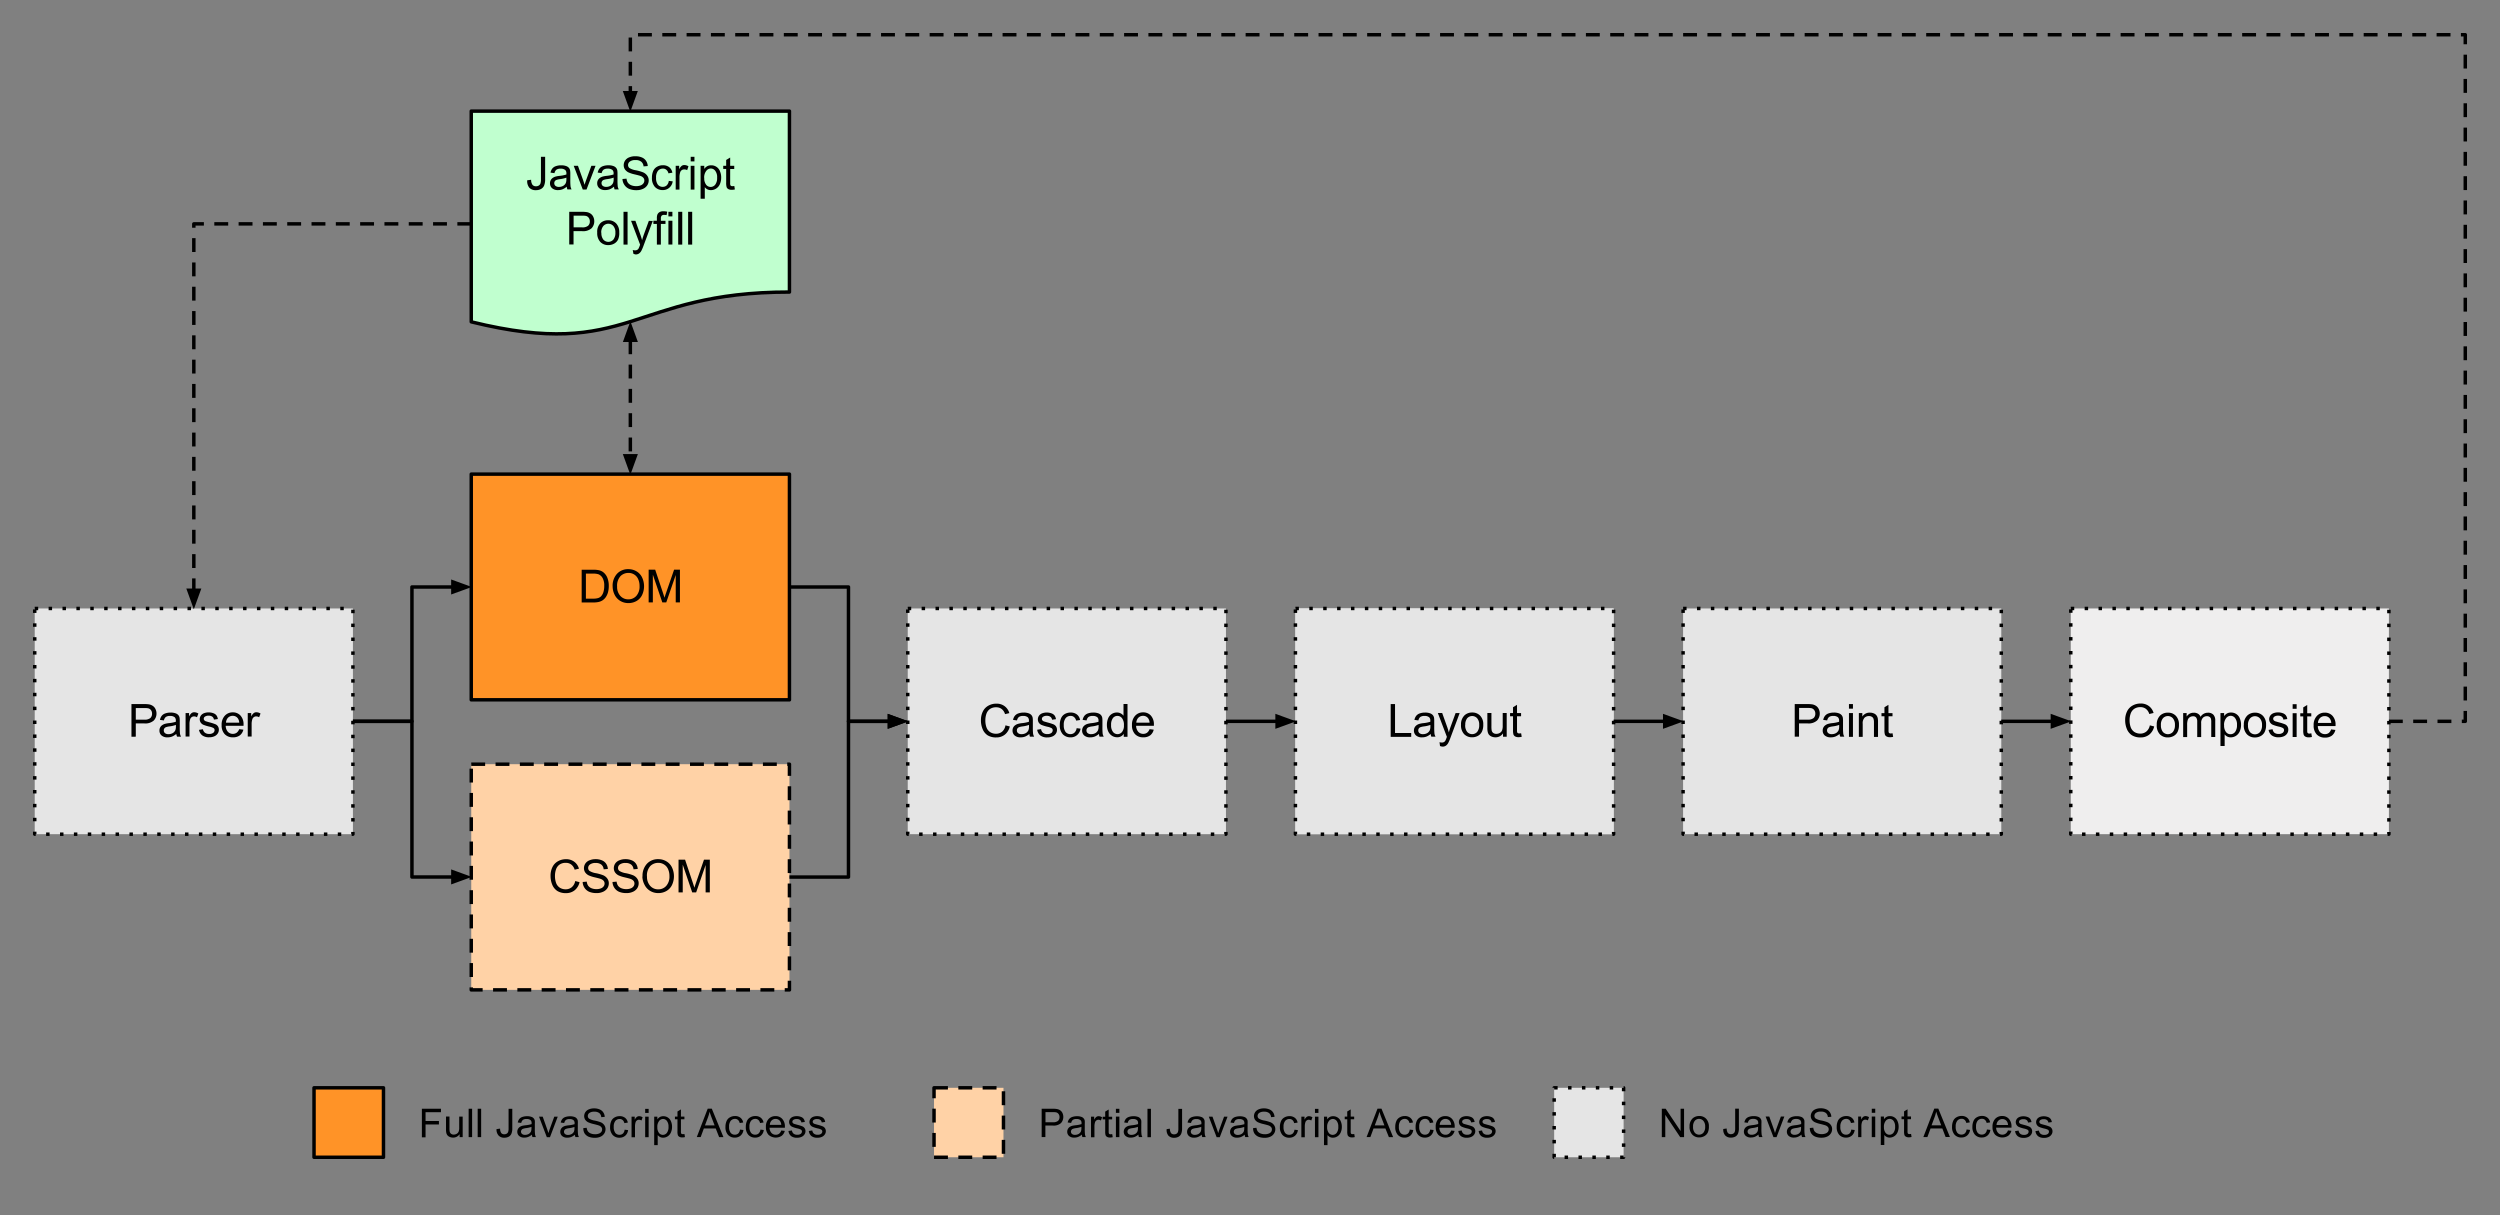 <svg id="Layer_1" data-name="Layer 1" xmlns="http://www.w3.org/2000/svg" width="720" height="350" viewBox="0 0 720 350">
  <rect x="0" y="0" width="720" height="350" fill="#808080" stroke="none"/>
  <defs>
    <style>
      .cls-1, .cls-11, .cls-6 {
        fill: #e5e5e5;
      }

      .cls-2, .cls-4, .cls-9 {
        fill: none;
      }

      .cls-2, .cls-4, .cls-6, .cls-7, .cls-9 {
        stroke: #000;
      }

      .cls-2, .cls-4, .cls-6, .cls-9 {
        stroke-linejoin: round;
      }

      .cls-2, .cls-6 {
        stroke-dasharray: 1 3;
      }

      .cls-3 {
        fill: #ff9327;
      }

      .cls-5 {
        fill: #efeeee;
      }

      .cls-7 {
        stroke-miterlimit: 10;
      }

      .cls-8 {
        fill: #ffd2a6;
      }

      .cls-9 {
        stroke-dasharray: 4 3;
      }

      .cls-10 {
        fill: #c0ffcf;
      }

      .cls-11, .cls-12 {
        fill-opacity: 0;
      }
    </style>
  </defs>
  <title>render-pipeline-polyfill</title>
  <path class="cls-1" d="M10,175.24h91.64v65H10v-65Z"/>
  <path class="cls-2" d="M10,175.24h91.64v65H10v-65Z"/>
  <path d="M37.86,212.21v-9.44h3.56a9.43,9.43,0,0,1,1.44.08,2.85,2.85,0,0,1,1.15.45,2.22,2.22,0,0,1,.77.91,2.85,2.85,0,0,1,.29,1.29,2.9,2.9,0,0,1-.77,2,3.68,3.68,0,0,1-2.78.84H39.11v3.83H37.86Zm1.25-4.95h2.45a2.57,2.57,0,0,0,1.72-.45,1.62,1.62,0,0,0,.51-1.28,1.65,1.65,0,0,0-.3-1A1.42,1.42,0,0,0,42.7,204a5.44,5.44,0,0,0-1.17-.08H39.11v3.38Zm11.66,4.11a4.66,4.66,0,0,1-1.24.77,3.64,3.64,0,0,1-1.28.22,2.49,2.49,0,0,1-1.73-.55,1.81,1.81,0,0,1-.6-1.4,1.83,1.83,0,0,1,.82-1.58,2.6,2.6,0,0,1,.84-0.38,6.91,6.91,0,0,1,1-.18,10.3,10.3,0,0,0,2.06-.4q0-.23,0-0.3a1.28,1.28,0,0,0-.33-1,2,2,0,0,0-1.32-.38,2.09,2.09,0,0,0-1.22.29,1.67,1.67,0,0,0-.56,1l-1.14-.15a2.69,2.69,0,0,1,.51-1.17,2.18,2.18,0,0,1,1-.69,4.49,4.49,0,0,1,1.55-.25,4,4,0,0,1,1.42.21,1.88,1.88,0,0,1,.81.52,1.68,1.68,0,0,1,.36.78,7,7,0,0,1,.05,1.07v1.54a17.67,17.67,0,0,0,.07,2,2.8,2.8,0,0,0,.3.82H51A2.5,2.5,0,0,1,50.77,211.37Zm-0.1-2.6a8.32,8.32,0,0,1-1.9.44,5,5,0,0,0-1,.23,1,1,0,0,0-.45.37,1,1,0,0,0-.15.55,1,1,0,0,0,.34.78,1.55,1.55,0,0,0,1,.3,2.43,2.43,0,0,0,1.2-.29,1.87,1.87,0,0,0,.77-0.81,2.86,2.86,0,0,0,.18-1.15v-0.43Zm2.78,3.43v-6.84h1v1a2.8,2.8,0,0,1,.74-1,1.29,1.29,0,0,1,.74-0.23,2.27,2.27,0,0,1,1.2.37l-0.4,1.07a1.68,1.68,0,0,0-.85-0.25,1.09,1.09,0,0,0-.69.23,1.17,1.17,0,0,0-.43.63,4.51,4.51,0,0,0-.19,1.35v3.59H53.46Zm3.85-2,1.14-.18A1.62,1.62,0,0,0,59,211a1.86,1.86,0,0,0,1.24.37,1.84,1.84,0,0,0,1.18-.32,1,1,0,0,0,.38-0.77,0.69,0.69,0,0,0-.34-0.62,4.41,4.41,0,0,0-1.18-.4,10.77,10.77,0,0,1-1.77-.55,1.86,1.86,0,0,1-.74-0.66,1.82,1.82,0,0,1,.52-2.4,2.33,2.33,0,0,1,.74-0.34,3.54,3.54,0,0,1,1-.14,3.87,3.87,0,0,1,1.4.23,1.92,1.92,0,0,1,.91.63,2.39,2.39,0,0,1,.4,1.06l-1.13.15a1.23,1.23,0,0,0-.45-0.82,1.61,1.61,0,0,0-1-.3,1.84,1.84,0,0,0-1.14.27,0.76,0.76,0,0,0-.34.62,0.64,0.64,0,0,0,.14.4,1.08,1.08,0,0,0,.45.32l1,0.29a14.46,14.46,0,0,1,1.72.54,1.67,1.67,0,0,1,.77.62,1.7,1.7,0,0,1,.27,1,1.9,1.9,0,0,1-.34,1.09,2.19,2.19,0,0,1-1,.8,3.59,3.59,0,0,1-1.44.27,3.24,3.24,0,0,1-2-.55A2.59,2.59,0,0,1,57.31,210.16ZM68.89,210l1.2,0.14a2.87,2.87,0,0,1-1,1.63,3.19,3.19,0,0,1-2,.58,3.13,3.13,0,0,1-2.38-.92,3.61,3.61,0,0,1-.88-2.6,3.74,3.74,0,0,1,.89-2.67,3,3,0,0,1,2.31-1,2.91,2.91,0,0,1,2.24.93,3.72,3.72,0,0,1,.87,2.62v0.32H65a2.7,2.7,0,0,0,.63,1.73,1.93,1.93,0,0,0,1.44.59,1.8,1.8,0,0,0,1.09-.33A2.25,2.25,0,0,0,68.89,210Zm-3.81-1.88h3.82a2.33,2.33,0,0,0-.44-1.29,1.76,1.76,0,0,0-1.43-.67,1.87,1.87,0,0,0-1.36.54A2.13,2.13,0,0,0,65.09,208.13Zm6.27,4.08v-6.84h1v1a2.8,2.8,0,0,1,.74-1,1.29,1.29,0,0,1,.74-0.23,2.27,2.27,0,0,1,1.2.37l-0.4,1.07a1.68,1.68,0,0,0-.85-0.25,1.09,1.09,0,0,0-.69.23,1.17,1.17,0,0,0-.43.63,4.51,4.51,0,0,0-.19,1.35v3.59H71.36Z"/>
  <path class="cls-3" d="M135.72,136.55h91.64v65H135.72v-65Z"/>
  <path class="cls-4" d="M135.72,136.55h91.64v65H135.72v-65Z"/>
  <path d="M167.52,173.52v-9.44h3.26a7.72,7.72,0,0,1,1.68.14,3.13,3.13,0,0,1,1.39.67,3.87,3.87,0,0,1,1.11,1.62,6.27,6.27,0,0,1,.37,2.24,6.75,6.75,0,0,1-.25,1.91,4.56,4.56,0,0,1-.65,1.37,3.62,3.62,0,0,1-.87.85,3.52,3.52,0,0,1-1.13.48,6.8,6.8,0,0,1-1.51.15h-3.41Zm1.25-1.11h2a5,5,0,0,0,1.46-.16,2.14,2.14,0,0,0,.85-0.49,3.09,3.09,0,0,0,.69-1.2,5.92,5.92,0,0,0,.25-1.83,4.37,4.37,0,0,0-.48-2.27,2.44,2.44,0,0,0-1.18-1.07,5,5,0,0,0-1.62-.19h-2v7.21Zm7.67-3.49a5.08,5.08,0,0,1,1.26-3.67,4.29,4.29,0,0,1,3.26-1.33,4.47,4.47,0,0,1,2.36.63,4,4,0,0,1,1.59,1.73,5.95,5.95,0,0,1,0,5.11,4,4,0,0,1-1.63,1.72,4.72,4.72,0,0,1-2.29.58,4.5,4.5,0,0,1-2.39-.65,4.23,4.23,0,0,1-1.59-1.76A5.38,5.38,0,0,1,176.44,168.92Zm1.29,0a3.8,3.8,0,0,0,.92,2.69,3,3,0,0,0,2.31,1,3,3,0,0,0,2.31-1,4,4,0,0,0,.92-2.82,4.69,4.69,0,0,0-.4-2,2.91,2.91,0,0,0-1.14-1.33A3,3,0,0,0,181,165a3.2,3.2,0,0,0-2.29.92A4.07,4.07,0,0,0,177.73,168.94Zm9.08,4.58v-9.44h1.88l2.24,6.68,0.45,1.4q0.15-.51.49-1.51l2.27-6.57h1.68v9.44h-1.21v-7.9l-2.73,7.9h-1.13l-2.73-8v8h-1.21Z"/>
  <path class="cls-1" d="M261.43,175.24h91.64v65H261.43v-65Z"/>
  <path class="cls-2" d="M261.43,175.24h91.64v65H261.43v-65Z"/>
  <path d="M289.57,208.9l1.25,0.32a4.15,4.15,0,0,1-1.42,2.35,3.86,3.86,0,0,1-2.49.81,4.53,4.53,0,0,1-2.49-.62A3.91,3.91,0,0,1,283,210a6.52,6.52,0,0,1-.49-2.54,5.56,5.56,0,0,1,.56-2.57,3.83,3.83,0,0,1,1.59-1.66,4.66,4.66,0,0,1,2.29-.58,3.82,3.82,0,0,1,2.38.73,3.71,3.71,0,0,1,1.36,2l-1.24.29a2.88,2.88,0,0,0-1-1.5,2.53,2.53,0,0,0-1.57-.47,3,3,0,0,0-1.81.52,2.8,2.8,0,0,0-1,1.4,5.78,5.78,0,0,0-.29,1.81,5.92,5.92,0,0,0,.34,2.1,2.72,2.72,0,0,0,1.09,1.35,3.1,3.1,0,0,0,1.61.44,2.7,2.7,0,0,0,1.79-.6A3,3,0,0,0,289.57,208.9Zm6.89,2.47a4.67,4.67,0,0,1-1.24.77,3.64,3.64,0,0,1-1.28.22,2.49,2.49,0,0,1-1.73-.55,1.81,1.81,0,0,1-.6-1.4,1.83,1.83,0,0,1,.82-1.58,2.6,2.6,0,0,1,.84-0.38,6.91,6.91,0,0,1,1-.18,10.3,10.3,0,0,0,2.06-.4q0-.23,0-0.3a1.28,1.28,0,0,0-.33-1,2,2,0,0,0-1.32-.38,2.09,2.09,0,0,0-1.22.29,1.67,1.67,0,0,0-.56,1l-1.14-.15a2.69,2.69,0,0,1,.51-1.17,2.18,2.18,0,0,1,1-.69,4.49,4.49,0,0,1,1.55-.25,4,4,0,0,1,1.42.21,1.88,1.88,0,0,1,.81.52,1.68,1.68,0,0,1,.36.78,7,7,0,0,1,.05,1.07v1.54a17.67,17.67,0,0,0,.07,2,2.8,2.8,0,0,0,.3.82h-1.21A2.5,2.5,0,0,1,296.46,211.37Zm-0.1-2.6a8.32,8.32,0,0,1-1.9.44,5,5,0,0,0-1,.23,1,1,0,0,0-.45.37,1,1,0,0,0-.15.55,1,1,0,0,0,.34.78,1.55,1.55,0,0,0,1,.3,2.43,2.43,0,0,0,1.2-.29,1.87,1.87,0,0,0,.77-0.81,2.86,2.86,0,0,0,.18-1.15v-0.43Zm2.34,1.39,1.14-.18a1.62,1.62,0,0,0,.54,1.06,1.86,1.86,0,0,0,1.24.37,1.84,1.84,0,0,0,1.18-.32,1,1,0,0,0,.38-0.77,0.69,0.69,0,0,0-.34-0.62,4.41,4.41,0,0,0-1.18-.4,10.77,10.77,0,0,1-1.77-.55,1.86,1.86,0,0,1-.74-0.66,1.82,1.82,0,0,1,.52-2.4,2.33,2.33,0,0,1,.74-0.34,3.54,3.54,0,0,1,1-.14,3.87,3.87,0,0,1,1.4.23,1.92,1.92,0,0,1,.91.63,2.39,2.39,0,0,1,.4,1.06l-1.13.15a1.23,1.23,0,0,0-.45-0.82,1.61,1.61,0,0,0-1-.3,1.84,1.84,0,0,0-1.14.27,0.76,0.76,0,0,0-.34.62,0.64,0.64,0,0,0,.14.4,1.08,1.08,0,0,0,.45.32l1,0.29a14.46,14.46,0,0,1,1.72.54,1.67,1.67,0,0,1,.77.62,1.7,1.7,0,0,1,.27,1,1.9,1.9,0,0,1-.34,1.09,2.19,2.19,0,0,1-1,.8,3.59,3.59,0,0,1-1.44.27,3.24,3.24,0,0,1-2-.55A2.59,2.59,0,0,1,298.71,210.16Zm11.36-.45,1.14,0.14a2.92,2.92,0,0,1-1,1.85,2.79,2.79,0,0,1-1.88.66,3,3,0,0,1-2.25-.91,3.75,3.75,0,0,1-.85-2.64,4.84,4.84,0,0,1,.36-1.94,2.57,2.57,0,0,1,1.11-1.25,3.36,3.36,0,0,1,1.63-.41,2.86,2.86,0,0,1,1.83.56,2.54,2.54,0,0,1,.91,1.59l-1.13.18a1.86,1.86,0,0,0-.58-1,1.41,1.41,0,0,0-1-.36,1.8,1.8,0,0,0-1.43.63,3,3,0,0,0-.55,2,3.13,3.13,0,0,0,.52,2,1.75,1.75,0,0,0,1.39.62,1.63,1.63,0,0,0,1.14-.41A2.13,2.13,0,0,0,310.07,209.71Zm6.44,1.66a4.66,4.66,0,0,1-1.24.77,3.64,3.64,0,0,1-1.28.22,2.49,2.49,0,0,1-1.73-.55,1.81,1.81,0,0,1-.6-1.4,1.83,1.83,0,0,1,.82-1.58,2.6,2.6,0,0,1,.84-0.38,6.91,6.91,0,0,1,1-.18,10.3,10.3,0,0,0,2.06-.4q0-.23,0-0.3a1.28,1.28,0,0,0-.33-1,2,2,0,0,0-1.32-.38,2.09,2.09,0,0,0-1.22.29,1.67,1.67,0,0,0-.56,1l-1.14-.15a2.69,2.69,0,0,1,.51-1.17,2.18,2.18,0,0,1,1-.69,4.49,4.49,0,0,1,1.55-.25,4,4,0,0,1,1.42.21,1.88,1.88,0,0,1,.81.52,1.68,1.68,0,0,1,.36.78,7,7,0,0,1,.05,1.07v1.54a17.68,17.68,0,0,0,.07,2,2.8,2.8,0,0,0,.3.82h-1.21A2.5,2.5,0,0,1,316.51,211.37Zm-0.1-2.6a8.32,8.32,0,0,1-1.9.44,5,5,0,0,0-1,.23,1,1,0,0,0-.45.37,1,1,0,0,0-.15.55,1,1,0,0,0,.34.78,1.55,1.55,0,0,0,1,.3,2.43,2.43,0,0,0,1.2-.29,1.87,1.87,0,0,0,.77-0.81,2.86,2.86,0,0,0,.18-1.15v-0.43Zm7.24,3.43v-0.87a2.12,2.12,0,0,1-1.91,1,2.72,2.72,0,0,1-1.5-.44,3,3,0,0,1-1.07-1.26,4.41,4.41,0,0,1-.37-1.85,4.78,4.78,0,0,1,.34-1.85,2.69,2.69,0,0,1,2.54-1.73,2.27,2.27,0,0,1,1.1.26,2.3,2.3,0,0,1,.8.67v-3.38h1.15v9.44h-1.09ZM320,208.8a3,3,0,0,0,.55,2,1.65,1.65,0,0,0,2.6,0,2.87,2.87,0,0,0,.54-1.9,3.15,3.15,0,0,0-.55-2.06,1.65,1.65,0,0,0-1.33-.66,1.61,1.61,0,0,0-1.29.63A3.17,3.17,0,0,0,320,208.8ZM331.07,210l1.2,0.14a2.87,2.87,0,0,1-1,1.63,3.19,3.19,0,0,1-2,.58,3.13,3.13,0,0,1-2.38-.92,3.61,3.61,0,0,1-.88-2.6,3.74,3.74,0,0,1,.89-2.67,3,3,0,0,1,2.31-1,2.91,2.91,0,0,1,2.24.93,3.72,3.72,0,0,1,.87,2.62v0.32H327.2a2.7,2.7,0,0,0,.63,1.73,1.93,1.93,0,0,0,1.44.59,1.8,1.8,0,0,0,1.09-.33A2.25,2.25,0,0,0,331.07,210Zm-3.81-1.88h3.82a2.33,2.33,0,0,0-.44-1.29,1.76,1.76,0,0,0-1.43-.67,1.87,1.87,0,0,0-1.36.54A2.13,2.13,0,0,0,327.26,208.13Z"/>
  <path class="cls-5" d="M373.08,175.24h91.64v65H373.08v-65Z"/>
  <path class="cls-6" d="M373.08,175.24h91.64v65H373.08v-65Z"/>
  <path d="M400.52,212.21v-9.44h1.25v8.33h4.66v1.11h-5.91Zm11.54-.84a4.67,4.67,0,0,1-1.24.77,3.64,3.64,0,0,1-1.28.22,2.49,2.49,0,0,1-1.73-.55,1.81,1.81,0,0,1-.6-1.4,1.83,1.83,0,0,1,.82-1.58,2.6,2.6,0,0,1,.84-0.38,6.9,6.9,0,0,1,1-.18,10.3,10.3,0,0,0,2.06-.4q0-.23,0-0.3a1.28,1.28,0,0,0-.33-1,2,2,0,0,0-1.32-.38,2.09,2.09,0,0,0-1.22.29,1.67,1.67,0,0,0-.56,1l-1.14-.15a2.69,2.69,0,0,1,.51-1.17,2.18,2.18,0,0,1,1-.69,4.49,4.49,0,0,1,1.55-.25,4,4,0,0,1,1.42.21,1.88,1.88,0,0,1,.81.52,1.68,1.68,0,0,1,.36.78,7,7,0,0,1,.05,1.07v1.54a17.66,17.66,0,0,0,.07,2,2.8,2.8,0,0,0,.3.82h-1.21A2.5,2.5,0,0,1,412.05,211.37Zm-0.1-2.6a8.32,8.32,0,0,1-1.9.44,5,5,0,0,0-1,.23,1,1,0,0,0-.45.37,1,1,0,0,0-.15.55,1,1,0,0,0,.34.78,1.55,1.55,0,0,0,1,.3,2.43,2.43,0,0,0,1.2-.29,1.87,1.87,0,0,0,.77-0.81,2.86,2.86,0,0,0,.18-1.15v-0.43Zm2.76,6.07-0.14-1.09a2.79,2.79,0,0,0,.66.1,1.17,1.17,0,0,0,.62-0.14,1,1,0,0,0,.38-0.36,5.21,5.21,0,0,0,.36-0.85l0.1-.29-2.6-6.86h1.25l1.43,4q0.27,0.76.49,1.59,0.21-.8.48-1.57l1.46-4h1.17l-2.61,7a13,13,0,0,1-.65,1.55,2.28,2.28,0,0,1-.71.84,1.63,1.63,0,0,1-.95.27A2.37,2.37,0,0,1,414.71,214.85Zm6.06-6.06a3.54,3.54,0,0,1,1.06-2.82,3.18,3.18,0,0,1,2.14-.76,3.07,3.07,0,0,1,2.31.92,3.52,3.52,0,0,1,.89,2.56,4.49,4.49,0,0,1-.4,2.07,2.76,2.76,0,0,1-1.15,1.18,3.39,3.39,0,0,1-1.65.41,3.09,3.09,0,0,1-2.32-.92A3.69,3.69,0,0,1,420.77,208.79Zm1.2,0a3,3,0,0,0,.56,2,1.92,1.92,0,0,0,2.89,0,3,3,0,0,0,.58-2,2.78,2.78,0,0,0-.58-1.91,1.92,1.92,0,0,0-2.89,0A2.92,2.92,0,0,0,422,208.79Zm10.89,3.42v-1a2.53,2.53,0,0,1-2.17,1.15,2.82,2.82,0,0,1-1.14-.23,2,2,0,0,1-.78-0.58,2.23,2.23,0,0,1-.34-0.87,4.91,4.91,0,0,1-.08-1.07v-4.25h1.17v3.79a7,7,0,0,0,.07,1.22,1.24,1.24,0,0,0,.45.73,1.45,1.45,0,0,0,.88.26,1.92,1.92,0,0,0,1-.26,1.53,1.53,0,0,0,.66-0.73,3.68,3.68,0,0,0,.19-1.35v-3.67h1.15v6.84h-1Zm5.22-1,0.16,1a4.11,4.11,0,0,1-.88.11,2,2,0,0,1-1-.21,1.14,1.14,0,0,1-.48-0.52,4.32,4.32,0,0,1-.14-1.37v-3.93H434.9v-0.91h0.85v-1.69l1.15-.7v2.39h1.17v0.91h-1.17v4a2.35,2.35,0,0,0,.05.65,0.53,0.53,0,0,0,.21.22,0.75,0.75,0,0,0,.38.08A4.18,4.18,0,0,0,438.08,211.18Z"/>
  <path class="cls-1" d="M484.73,175.24h91.64v65H484.73v-65Z"/>
  <path class="cls-2" d="M484.73,175.24h91.64v65H484.73v-65Z"/>
  <path d="M516.88,212.21v-9.44h3.56a9.43,9.43,0,0,1,1.44.08,2.85,2.85,0,0,1,1.15.45,2.22,2.22,0,0,1,.77.91,2.85,2.85,0,0,1,.29,1.29,2.9,2.9,0,0,1-.77,2,3.68,3.68,0,0,1-2.78.84h-2.42v3.83h-1.25Zm1.25-4.95h2.45a2.57,2.57,0,0,0,1.72-.45,1.62,1.62,0,0,0,.51-1.28,1.65,1.65,0,0,0-.3-1,1.42,1.42,0,0,0-.78-0.56,5.44,5.44,0,0,0-1.17-.08h-2.42v3.38Zm11.66,4.11a4.67,4.67,0,0,1-1.24.77,3.64,3.64,0,0,1-1.28.22,2.49,2.49,0,0,1-1.73-.55,1.81,1.81,0,0,1-.6-1.4,1.83,1.83,0,0,1,.82-1.58,2.6,2.6,0,0,1,.84-0.38,6.91,6.91,0,0,1,1-.18,10.3,10.3,0,0,0,2.06-.4q0-.23,0-0.3a1.28,1.28,0,0,0-.33-1,2,2,0,0,0-1.32-.38,2.09,2.09,0,0,0-1.22.29,1.67,1.67,0,0,0-.56,1l-1.14-.15a2.69,2.69,0,0,1,.51-1.17,2.18,2.18,0,0,1,1-.69,4.49,4.49,0,0,1,1.55-.25,4,4,0,0,1,1.42.21,1.88,1.88,0,0,1,.81.52,1.68,1.68,0,0,1,.36.78,7,7,0,0,1,.05,1.07v1.54a17.66,17.66,0,0,0,.07,2,2.8,2.8,0,0,0,.3.82H530A2.5,2.5,0,0,1,529.79,211.37Zm-0.1-2.6a8.32,8.32,0,0,1-1.9.44,5,5,0,0,0-1,.23,1,1,0,0,0-.45.37,1,1,0,0,0-.15.55,1,1,0,0,0,.34.78,1.55,1.55,0,0,0,1,.3,2.43,2.43,0,0,0,1.2-.29,1.87,1.87,0,0,0,.77-0.81,2.86,2.86,0,0,0,.18-1.15v-0.43Zm2.81-4.67v-1.33h1.15v1.33h-1.15Zm0,8.11v-6.84h1.15v6.84h-1.15Zm2.85,0v-6.84h1v1a2.47,2.47,0,0,1,2.18-1.13,2.81,2.81,0,0,1,1.13.22,1.76,1.76,0,0,1,.78.59,2.1,2.1,0,0,1,.36.85,6.17,6.17,0,0,1,.07,1.13v4.2h-1.17V208a3,3,0,0,0-.14-1,1,1,0,0,0-.47-0.56,1.47,1.47,0,0,0-.81-0.22,1.88,1.88,0,0,0-1.28.47,2.32,2.32,0,0,0-.54,1.79v3.74h-1.17Zm9.71-1,0.16,1a4.11,4.11,0,0,1-.88.11,2,2,0,0,1-1-.21,1.14,1.14,0,0,1-.48-0.52,4.32,4.32,0,0,1-.14-1.37v-3.93h-0.85v-0.91h0.85v-1.69l1.15-.7v2.39h1.17v0.91H543.9v4a2.34,2.34,0,0,0,.05.65,0.53,0.53,0,0,0,.21.22,0.75,0.75,0,0,0,.38.08A4.18,4.18,0,0,0,545.06,211.18Z"/>
  <path class="cls-5" d="M596.38,175.24H688v65H596.38v-65Z"/>
  <path class="cls-2" d="M596.38,175.24H688v65H596.38v-65Z"/>
  <path d="M619.15,208.9l1.25,0.32a4.15,4.15,0,0,1-1.42,2.35,3.86,3.86,0,0,1-2.49.81,4.53,4.53,0,0,1-2.49-.62,3.91,3.91,0,0,1-1.46-1.8,6.52,6.52,0,0,1-.49-2.54,5.56,5.56,0,0,1,.56-2.57,3.83,3.83,0,0,1,1.59-1.66,4.66,4.66,0,0,1,2.29-.58,3.82,3.82,0,0,1,2.38.73,3.71,3.71,0,0,1,1.36,2l-1.24.29a2.88,2.88,0,0,0-1-1.5,2.53,2.53,0,0,0-1.57-.47,3,3,0,0,0-1.81.52,2.8,2.8,0,0,0-1,1.4,5.78,5.78,0,0,0-.29,1.81,5.92,5.92,0,0,0,.34,2.1,2.72,2.72,0,0,0,1.09,1.35,3.1,3.1,0,0,0,1.61.44,2.7,2.7,0,0,0,1.79-.6A3,3,0,0,0,619.15,208.9Zm2-.11A3.54,3.54,0,0,1,622.2,206a3.18,3.18,0,0,1,2.14-.76,3.07,3.07,0,0,1,2.31.92,3.52,3.52,0,0,1,.89,2.56,4.49,4.49,0,0,1-.4,2.07,2.76,2.76,0,0,1-1.15,1.18,3.39,3.39,0,0,1-1.65.41,3.09,3.09,0,0,1-2.32-.92A3.69,3.69,0,0,1,621.14,208.79Zm1.2,0a3,3,0,0,0,.56,2,1.92,1.92,0,0,0,2.89,0,3,3,0,0,0,.58-2,2.78,2.78,0,0,0-.58-1.91,1.92,1.92,0,0,0-2.89,0A2.93,2.93,0,0,0,622.34,208.79Zm6.4,3.42v-6.84h1v1a2.34,2.34,0,0,1,.85-0.81,2.45,2.45,0,0,1,1.22-.3,2.21,2.21,0,0,1,1.24.32,1.64,1.64,0,0,1,.69.88,2.46,2.46,0,0,1,2.12-1.2,2.09,2.09,0,0,1,1.57.56,2.39,2.39,0,0,1,.55,1.73v4.7h-1.15v-4.31a3.17,3.17,0,0,0-.11-1,0.91,0.91,0,0,0-.41-0.49,1.28,1.28,0,0,0-.7-0.19,1.62,1.62,0,0,0-1.2.48,2.11,2.11,0,0,0-.48,1.54v4H632.8v-4.44a1.94,1.94,0,0,0-.29-1.17,1.05,1.05,0,0,0-.92-0.38,1.66,1.66,0,0,0-.91.26,1.51,1.51,0,0,0-.6.76,4.41,4.41,0,0,0-.18,1.43v3.54h-1.17Zm10.74,2.62v-9.47h1.06v0.89a2.59,2.59,0,0,1,.84-0.78,2.39,2.39,0,0,1,1.15-.26,2.65,2.65,0,0,1,2.54,1.73,4.53,4.53,0,0,1,.34,1.79,4.64,4.64,0,0,1-.37,1.9,2.85,2.85,0,0,1-2.61,1.73,2.3,2.3,0,0,1-1-.23,2.27,2.27,0,0,1-.74-0.63v3.34h-1.17Zm1.06-6a3,3,0,0,0,.54,2,1.64,1.64,0,0,0,1.29.63,1.68,1.68,0,0,0,1.32-.65,3.13,3.13,0,0,0,.55-2,3,3,0,0,0-.54-2,1.6,1.6,0,0,0-1.28-.66,1.68,1.68,0,0,0-1.32.7A3.1,3.1,0,0,0,640.53,208.83Zm5.68,0a3.54,3.54,0,0,1,1.06-2.82,3.18,3.18,0,0,1,2.14-.76,3.07,3.07,0,0,1,2.31.92,3.52,3.52,0,0,1,.89,2.56,4.49,4.49,0,0,1-.4,2.07,2.76,2.76,0,0,1-1.15,1.18,3.39,3.39,0,0,1-1.65.41,3.09,3.09,0,0,1-2.32-.92A3.69,3.69,0,0,1,646.21,208.79Zm1.2,0a3,3,0,0,0,.56,2,1.92,1.92,0,0,0,2.89,0,3,3,0,0,0,.58-2,2.78,2.78,0,0,0-.58-1.91,1.92,1.92,0,0,0-2.89,0A2.92,2.92,0,0,0,647.41,208.79Zm5.94,1.37,1.14-.18A1.62,1.62,0,0,0,655,211a1.86,1.86,0,0,0,1.24.37,1.84,1.84,0,0,0,1.18-.32,1,1,0,0,0,.38-0.77,0.69,0.69,0,0,0-.34-0.62,4.41,4.41,0,0,0-1.18-.4,10.77,10.77,0,0,1-1.77-.55,1.86,1.86,0,0,1-.74-0.66,1.82,1.82,0,0,1,.52-2.4,2.33,2.33,0,0,1,.74-0.34,3.54,3.54,0,0,1,1-.14,3.87,3.87,0,0,1,1.4.23,1.92,1.92,0,0,1,.91.63,2.39,2.39,0,0,1,.4,1.06l-1.13.15a1.23,1.23,0,0,0-.45-0.82,1.61,1.61,0,0,0-1-.3,1.84,1.84,0,0,0-1.14.27,0.76,0.76,0,0,0-.34.62,0.64,0.64,0,0,0,.14.4,1.08,1.08,0,0,0,.45.32l1,0.29a14.46,14.46,0,0,1,1.72.54,1.67,1.67,0,0,1,.77.62,1.7,1.7,0,0,1,.27,1,1.9,1.9,0,0,1-.34,1.09,2.19,2.19,0,0,1-1,.8,3.59,3.59,0,0,1-1.44.27,3.24,3.24,0,0,1-2-.55A2.59,2.59,0,0,1,653.35,210.16Zm6.91-6.06v-1.33h1.15v1.33h-1.15Zm0,8.11v-6.84h1.15v6.84h-1.15Zm5.39-1,0.16,1a4.11,4.11,0,0,1-.88.11,2,2,0,0,1-1-.21,1.14,1.14,0,0,1-.48-0.52,4.32,4.32,0,0,1-.14-1.37v-3.93h-0.85v-0.91h0.85v-1.69l1.15-.7v2.39h1.17v0.91h-1.17v4a2.34,2.34,0,0,0,.05.65,0.53,0.53,0,0,0,.21.22,0.75,0.75,0,0,0,.38.08A4.18,4.18,0,0,0,665.66,211.18Zm5.72-1.17,1.2,0.14a2.87,2.87,0,0,1-1,1.63,3.19,3.19,0,0,1-2,.58,3.13,3.13,0,0,1-2.38-.92,3.61,3.61,0,0,1-.88-2.6,3.74,3.74,0,0,1,.89-2.67,3,3,0,0,1,2.31-1,2.91,2.91,0,0,1,2.24.93,3.72,3.72,0,0,1,.87,2.62v0.32h-5.11a2.7,2.7,0,0,0,.63,1.73,1.93,1.93,0,0,0,1.44.59,1.8,1.8,0,0,0,1.09-.33A2.25,2.25,0,0,0,671.38,210Zm-3.81-1.88h3.82a2.33,2.33,0,0,0-.44-1.29,1.76,1.76,0,0,0-1.43-.67,1.87,1.87,0,0,0-1.36.54A2.13,2.13,0,0,0,667.57,208.13Z"/>
  <path class="cls-4" d="M353.08,207.74H367.8"/>
  <path class="cls-7" d="M367.8,209.19l4-1.45-4-1.45v2.9Z"/>
  <path class="cls-4" d="M464.72,207.74h14.72"/>
  <path class="cls-7" d="M479.44,209.19l4-1.45-4-1.45v2.9Z"/>
  <path class="cls-4" d="M576.37,207.74h14.72"/>
  <path class="cls-7" d="M591.09,209.19l4-1.45-4-1.45v2.9Z"/>
  <path class="cls-8" d="M135.72,220.09h91.64v65H135.72v-65Z"/>
  <path class="cls-9" d="M135.72,220.09h91.64v65H135.72v-65Z"/>
  <path d="M165.66,253.74l1.25,0.32a4.15,4.15,0,0,1-1.42,2.35,3.86,3.86,0,0,1-2.49.81,4.53,4.53,0,0,1-2.49-.62,3.91,3.91,0,0,1-1.46-1.8,6.51,6.51,0,0,1-.49-2.54,5.56,5.56,0,0,1,.56-2.57,3.83,3.83,0,0,1,1.59-1.66,4.66,4.66,0,0,1,2.29-.58,3.82,3.82,0,0,1,2.38.73,3.71,3.71,0,0,1,1.36,2l-1.24.29a2.88,2.88,0,0,0-1-1.5,2.53,2.53,0,0,0-1.57-.47,3,3,0,0,0-1.81.52,2.8,2.8,0,0,0-1,1.4,5.78,5.78,0,0,0-.29,1.81,5.92,5.92,0,0,0,.34,2.1,2.72,2.72,0,0,0,1.09,1.35,3.1,3.1,0,0,0,1.61.44,2.7,2.7,0,0,0,1.79-.6A3,3,0,0,0,165.66,253.74Zm2.15,0.27,1.18-.1a2.6,2.6,0,0,0,.38,1.15,2.26,2.26,0,0,0,.95.74,3.69,3.69,0,0,0,1.46.27,3.59,3.59,0,0,0,1.26-.21,1.75,1.75,0,0,0,.81-0.59,1.33,1.33,0,0,0,.27-0.81,1.2,1.2,0,0,0-.26-0.77,2,2,0,0,0-.85-0.56q-0.38-.14-1.69-0.45a8.82,8.82,0,0,1-1.81-.59,2.69,2.69,0,0,1-1-.88,2.17,2.17,0,0,1-.33-1.18,2.41,2.41,0,0,1,.4-1.33,2.52,2.52,0,0,1,1.2-.93,4.42,4.42,0,0,1,1.73-.33,4.65,4.65,0,0,1,1.85.34,2.59,2.59,0,0,1,1.22,1,2.88,2.88,0,0,1,.48,1.48l-1.21.1a1.9,1.9,0,0,0-.66-1.35,2.47,2.47,0,0,0-1.63-.47,2.59,2.59,0,0,0-1.65.43,1.23,1.23,0,0,0-.52,1,1.07,1.07,0,0,0,.37.84,4.91,4.91,0,0,0,1.88.67,12,12,0,0,1,2.09.6,2.81,2.81,0,0,1,1.21,1,2.29,2.29,0,0,1,.4,1.33,2.57,2.57,0,0,1-.44,1.43,2.82,2.82,0,0,1-1.24,1,4.25,4.25,0,0,1-1.81.37,5.45,5.45,0,0,1-2.14-.37,3.11,3.11,0,0,1-1.36-1.13A3.22,3.22,0,0,1,167.81,254Zm8.6,0,1.18-.1a2.6,2.6,0,0,0,.38,1.15,2.26,2.26,0,0,0,.95.74,3.69,3.69,0,0,0,1.46.27,3.59,3.59,0,0,0,1.26-.21,1.75,1.75,0,0,0,.81-0.59,1.33,1.33,0,0,0,.27-0.81,1.2,1.2,0,0,0-.26-0.77,2,2,0,0,0-.85-0.56q-0.38-.14-1.69-0.45a8.82,8.82,0,0,1-1.81-.59,2.69,2.69,0,0,1-1-.88,2.17,2.17,0,0,1-.33-1.18,2.41,2.41,0,0,1,.4-1.33,2.52,2.52,0,0,1,1.2-.93,4.42,4.42,0,0,1,1.73-.33,4.65,4.65,0,0,1,1.85.34,2.59,2.59,0,0,1,1.22,1,2.88,2.88,0,0,1,.48,1.48l-1.21.1a1.9,1.9,0,0,0-.66-1.35,2.47,2.47,0,0,0-1.63-.47,2.59,2.59,0,0,0-1.65.43,1.23,1.23,0,0,0-.52,1,1.07,1.07,0,0,0,.37.84,4.91,4.91,0,0,0,1.88.67,12,12,0,0,1,2.09.6,2.81,2.81,0,0,1,1.21,1,2.29,2.29,0,0,1,.4,1.33,2.57,2.57,0,0,1-.44,1.43,2.82,2.82,0,0,1-1.24,1,4.25,4.25,0,0,1-1.81.37,5.45,5.45,0,0,1-2.14-.37,3.11,3.11,0,0,1-1.36-1.13A3.22,3.22,0,0,1,176.4,254Zm8.64-1.57a5.08,5.08,0,0,1,1.26-3.67,4.29,4.29,0,0,1,3.26-1.33,4.47,4.47,0,0,1,2.36.63,4,4,0,0,1,1.59,1.73,5.95,5.95,0,0,1,0,5.11,4,4,0,0,1-1.63,1.72,4.72,4.72,0,0,1-2.29.58,4.5,4.5,0,0,1-2.39-.65,4.23,4.23,0,0,1-1.59-1.76A5.38,5.38,0,0,1,185,252.45Zm1.29,0a3.8,3.8,0,0,0,.92,2.69,3,3,0,0,0,2.31,1,3,3,0,0,0,2.31-1,4,4,0,0,0,.92-2.82,4.69,4.69,0,0,0-.4-2,2.91,2.91,0,0,0-1.14-1.33,3,3,0,0,0-1.68-.48,3.2,3.2,0,0,0-2.29.92A4.07,4.07,0,0,0,186.33,252.48Zm9.08,4.58v-9.44h1.88l2.24,6.68,0.45,1.4q0.15-.51.49-1.51l2.27-6.57h1.68v9.44h-1.21v-7.9l-2.73,7.9h-1.13l-2.73-8v8h-1.21Z"/>
  <path class="cls-10" d="M135.72,32h91.64V84.11c-45.82,0-45.82,19.86-91.64,8.58V32Z"/>
  <path class="cls-4" d="M135.72,32h91.64V84.11c-45.82,0-45.82,19.86-91.64,8.58V32Z"/>
  <path d="M151.84,51.92l1.13-.15a2.46,2.46,0,0,0,.4,1.48,1.28,1.28,0,0,0,1,.4,1.47,1.47,0,0,0,.81-0.22,1.1,1.1,0,0,0,.47-0.59,3.68,3.68,0,0,0,.14-1.18v-6.5H157v6.43a4.72,4.72,0,0,1-.29,1.84,2,2,0,0,1-.91,1,3,3,0,0,1-1.46.34,2.45,2.45,0,0,1-1.9-.71A3,3,0,0,1,151.84,51.92Zm11.39,1.84a4.66,4.66,0,0,1-1.24.77,3.64,3.64,0,0,1-1.28.22A2.49,2.49,0,0,1,159,54.2a1.81,1.81,0,0,1-.6-1.4,1.83,1.83,0,0,1,.82-1.58,2.6,2.6,0,0,1,.84-0.38,6.91,6.91,0,0,1,1-.18,10.3,10.3,0,0,0,2.06-.4q0-.23,0-0.3a1.28,1.28,0,0,0-.33-1,2,2,0,0,0-1.32-.38,2.09,2.09,0,0,0-1.22.29,1.67,1.67,0,0,0-.56,1l-1.14-.15a2.69,2.69,0,0,1,.51-1.17,2.18,2.18,0,0,1,1-.69,4.49,4.49,0,0,1,1.55-.25,4,4,0,0,1,1.42.21,1.88,1.88,0,0,1,.81.52,1.68,1.68,0,0,1,.36.78,7,7,0,0,1,.05,1.07v1.54a17.67,17.67,0,0,0,.07,2,2.8,2.8,0,0,0,.3.82h-1.21A2.5,2.5,0,0,1,163.23,53.76Zm-0.1-2.6a8.32,8.32,0,0,1-1.9.44,5,5,0,0,0-1,.23,1,1,0,0,0-.45.37,1,1,0,0,0-.15.55,1,1,0,0,0,.34.78,1.55,1.55,0,0,0,1,.3,2.43,2.43,0,0,0,1.2-.29,1.87,1.87,0,0,0,.77-0.81,2.86,2.86,0,0,0,.18-1.15V51.16Zm4.71,3.43-2.61-6.84h1.22l1.47,4.09q0.23,0.67.44,1.39,0.15-.55.43-1.31l1.53-4.18h1.2l-2.6,6.84h-1.07Zm9-.84a4.67,4.67,0,0,1-1.24.77,3.64,3.64,0,0,1-1.28.22,2.49,2.49,0,0,1-1.73-.55,1.81,1.81,0,0,1-.6-1.4,1.83,1.83,0,0,1,.82-1.58,2.6,2.6,0,0,1,.84-0.38,6.91,6.91,0,0,1,1-.18,10.3,10.3,0,0,0,2.06-.4q0-.23,0-0.3a1.28,1.28,0,0,0-.33-1,2,2,0,0,0-1.32-.38,2.09,2.09,0,0,0-1.22.29,1.67,1.67,0,0,0-.56,1l-1.14-.15a2.69,2.69,0,0,1,.51-1.17,2.18,2.18,0,0,1,1-.69,4.49,4.49,0,0,1,1.55-.25,4,4,0,0,1,1.42.21,1.88,1.88,0,0,1,.81.52,1.68,1.68,0,0,1,.36.78,7,7,0,0,1,.05,1.07v1.54a17.67,17.67,0,0,0,.07,2,2.8,2.8,0,0,0,.3.82h-1.21A2.5,2.5,0,0,1,176.84,53.76Zm-0.1-2.6a8.32,8.32,0,0,1-1.9.44,5,5,0,0,0-1,.23,1,1,0,0,0-.45.37,1,1,0,0,0-.15.55,1,1,0,0,0,.34.78,1.55,1.55,0,0,0,1,.3,2.43,2.43,0,0,0,1.2-.29,1.87,1.87,0,0,0,.77-0.81,2.86,2.86,0,0,0,.18-1.15V51.16Zm2.52,0.4,1.18-.1a2.6,2.6,0,0,0,.38,1.15,2.26,2.26,0,0,0,.95.74,3.69,3.69,0,0,0,1.46.27,3.59,3.59,0,0,0,1.26-.21,1.75,1.75,0,0,0,.81-0.59,1.33,1.33,0,0,0,.27-0.81,1.2,1.2,0,0,0-.26-0.77,2,2,0,0,0-.85-0.56q-0.38-.14-1.69-0.45a8.81,8.81,0,0,1-1.81-.59,2.69,2.69,0,0,1-1-.88,2.17,2.17,0,0,1-.33-1.18,2.41,2.41,0,0,1,.4-1.33,2.52,2.52,0,0,1,1.2-.93A4.42,4.42,0,0,1,183,45a4.65,4.65,0,0,1,1.85.34,2.59,2.59,0,0,1,1.22,1,2.88,2.88,0,0,1,.48,1.48l-1.21.1a1.9,1.9,0,0,0-.66-1.35,2.47,2.47,0,0,0-1.63-.47,2.59,2.59,0,0,0-1.65.43,1.23,1.23,0,0,0-.52,1,1.07,1.07,0,0,0,.37.84,4.91,4.91,0,0,0,1.88.67,12,12,0,0,1,2.09.6,2.81,2.81,0,0,1,1.21,1,2.29,2.29,0,0,1,.4,1.33,2.57,2.57,0,0,1-.44,1.43,2.82,2.82,0,0,1-1.24,1,4.25,4.25,0,0,1-1.81.37,5.45,5.45,0,0,1-2.14-.37,3.11,3.11,0,0,1-1.36-1.13A3.22,3.22,0,0,1,179.27,51.56Zm13.34,0.54,1.14,0.14a2.92,2.92,0,0,1-1,1.85,2.79,2.79,0,0,1-1.88.66,3,3,0,0,1-2.25-.91,3.74,3.74,0,0,1-.85-2.64,4.84,4.84,0,0,1,.36-1.94A2.57,2.57,0,0,1,189.27,48a3.36,3.36,0,0,1,1.63-.41,2.86,2.86,0,0,1,1.83.56,2.54,2.54,0,0,1,.91,1.59l-1.13.18a1.86,1.86,0,0,0-.58-1,1.41,1.41,0,0,0-1-.36,1.8,1.8,0,0,0-1.43.63,3,3,0,0,0-.55,2,3.13,3.13,0,0,0,.52,2,1.75,1.75,0,0,0,1.39.62,1.63,1.63,0,0,0,1.14-.41A2.13,2.13,0,0,0,192.61,52.1Zm2,2.5V47.76h1v1a2.8,2.8,0,0,1,.74-1,1.29,1.29,0,0,1,.74-0.23,2.27,2.27,0,0,1,1.2.37L197.9,49A1.68,1.68,0,0,0,197,48.8a1.09,1.09,0,0,0-.69.23,1.17,1.17,0,0,0-.43.63,4.51,4.51,0,0,0-.19,1.35V54.6h-1.17Zm4.32-8.11V45.16H200v1.33h-1.15Zm0,8.11V47.76H200V54.6h-1.15Zm2.85,2.62V47.76h1.06v0.89a2.59,2.59,0,0,1,.84-0.78,2.39,2.39,0,0,1,1.15-.26,2.65,2.65,0,0,1,2.54,1.73,4.53,4.53,0,0,1,.34,1.79,4.64,4.64,0,0,1-.37,1.9,2.85,2.85,0,0,1-2.61,1.73,2.3,2.3,0,0,1-1-.23,2.27,2.27,0,0,1-.74-0.63v3.34h-1.17Zm1.06-6a3,3,0,0,0,.54,2,1.64,1.64,0,0,0,1.29.63,1.68,1.68,0,0,0,1.32-.65,3.13,3.13,0,0,0,.55-2,3,3,0,0,0-.54-2,1.6,1.6,0,0,0-1.28-.66,1.68,1.68,0,0,0-1.32.7A3.1,3.1,0,0,0,202.8,51.22Zm8.65,2.35,0.16,1a4.11,4.11,0,0,1-.88.11,2,2,0,0,1-1-.21,1.14,1.14,0,0,1-.48-0.52,4.32,4.32,0,0,1-.14-1.37V48.66h-0.85V47.76h0.85V46.07l1.15-.7v2.39h1.17v0.91h-1.17v4a2.35,2.35,0,0,0,.05.65,0.53,0.53,0,0,0,.21.22,0.75,0.75,0,0,0,.38.08A4.19,4.19,0,0,0,211.45,53.57Z"/>
  <path d="M163.94,70.43V61h3.56a9.43,9.43,0,0,1,1.44.08,2.85,2.85,0,0,1,1.15.45,2.22,2.22,0,0,1,.77.91,2.85,2.85,0,0,1,.29,1.29,2.9,2.9,0,0,1-.77,2,3.68,3.68,0,0,1-2.78.84h-2.42v3.83h-1.25Zm1.25-4.95h2.45a2.57,2.57,0,0,0,1.72-.45,1.62,1.62,0,0,0,.51-1.28,1.65,1.65,0,0,0-.3-1,1.42,1.42,0,0,0-.78-0.56,5.44,5.44,0,0,0-1.17-.08h-2.42v3.38ZM172,67A3.54,3.54,0,0,1,173,64.19a3.18,3.18,0,0,1,2.14-.76,3.07,3.07,0,0,1,2.31.92,3.52,3.52,0,0,1,.89,2.56A4.49,4.49,0,0,1,178,69a2.76,2.76,0,0,1-1.15,1.18,3.39,3.39,0,0,1-1.65.41,3.09,3.09,0,0,1-2.32-.92A3.69,3.69,0,0,1,172,67Zm1.2,0a3,3,0,0,0,.56,2,1.92,1.92,0,0,0,2.89,0,3,3,0,0,0,.58-2,2.78,2.78,0,0,0-.58-1.91,1.92,1.92,0,0,0-2.89,0A2.92,2.92,0,0,0,173.15,67Zm6.37,3.42V61h1.17v9.44h-1.17Zm2.85,2.64L182.23,72a2.79,2.79,0,0,0,.66.1,1.17,1.17,0,0,0,.62-0.14,1,1,0,0,0,.38-0.36,5.21,5.21,0,0,0,.36-0.85l0.1-.29-2.6-6.86H183l1.43,4q0.27,0.76.49,1.59,0.21-.8.48-1.57l1.46-4H188l-2.61,7a13,13,0,0,1-.65,1.55,2.28,2.28,0,0,1-.71.84,1.63,1.63,0,0,1-.95.27A2.37,2.37,0,0,1,182.37,73.06Zm6.76-2.64V64.49h-1V63.58h1V62.86a3.1,3.1,0,0,1,.12-1,1.53,1.53,0,0,1,.59-0.73,2.09,2.09,0,0,1,1.18-.29,5.33,5.33,0,0,1,1.09.12l-0.18,1a3.57,3.57,0,0,0-.67-0.07,1,1,0,0,0-.76.23,1.2,1.2,0,0,0-.22.84v0.63h1.33v0.91h-1.33v5.94h-1.15Zm3.32-8.11V61h1.15v1.33h-1.15Zm0,8.11V63.58h1.15v6.84h-1.15Zm2.82,0V61h1.17v9.44h-1.17Zm2.86,0V61h1.17v9.44h-1.17Z"/>
  <path class="cls-9" d="M181.54,98v33.32"/>
  <path class="cls-7" d="M183,98l-1.45-4-1.45,4H183Z"/>
  <path class="cls-7" d="M180.09,131.28l1.45,4,1.45-4h-2.9Z"/>
  <path class="cls-11" d="M688,207.74h22V10H181.54V32"/>
  <path class="cls-9" d="M688,207.74h22V10H181.54V26.71"/>
  <path class="cls-7" d="M180.08,26.71l1.45,4,1.45-4h-2.9Z"/>
  <path class="cls-12" d="M101.64,207.74h17V169.05h17"/>
  <path class="cls-4" d="M101.64,207.74h17V169.05h11.75"/>
  <path class="cls-7" d="M130.43,170.5l4-1.45-4-1.45v2.9Z"/>
  <path class="cls-12" d="M101.64,207.74h17v44.84h17"/>
  <path class="cls-4" d="M101.64,207.74h17v44.84h11.75"/>
  <path class="cls-7" d="M130.43,254l4-1.45-4-1.45V254Z"/>
  <path class="cls-12" d="M227.36,169.05h17v38.69h17"/>
  <path class="cls-4" d="M227.36,169.05h17v38.69h11.75"/>
  <path class="cls-7" d="M256.15,209.19l4-1.45-4-1.45v2.9Z"/>
  <path class="cls-12" d="M227.36,252.59h17V207.75h17"/>
  <path class="cls-4" d="M227.36,252.59h17V207.75h11.75"/>
  <path class="cls-7" d="M256.15,209.2l4-1.45-4-1.45v2.9Z"/>
  <path class="cls-3" d="M90.44,313.29h20v20h-20v-20Z"/>
  <path class="cls-4" d="M90.44,313.29h20v20h-20v-20Z"/>
  <path class="cls-12" d="M112.65,308.34H271.51v29.91H112.65V308.34Z"/>
  <path d="M121.5,327.5v-8.19H127v1h-4.44v2.53h3.85v1h-3.85v3.72H121.5Zm10.87,0v-0.87a2.19,2.19,0,0,1-1.88,1,2.42,2.42,0,0,1-1-.21,1.65,1.65,0,0,1-.67-0.51,1.81,1.81,0,0,1-.3-0.74,4.48,4.48,0,0,1-.07-0.93v-3.67h1v3.28a5.24,5.24,0,0,0,.07,1.06,1.1,1.1,0,0,0,.4.63,1.25,1.25,0,0,0,.76.22,1.66,1.66,0,0,0,.85-0.23,1.3,1.3,0,0,0,.56-0.63,3.14,3.14,0,0,0,.16-1.15v-3.17h1v5.92h-0.89Zm2.6,0v-8.19h1v8.19h-1Zm2.6,0v-8.19h1v8.19h-1Zm5.46-2.32,1-.14a2.21,2.21,0,0,0,.34,1.29,1.14,1.14,0,0,0,.88.34,1.28,1.28,0,0,0,.69-0.18,1,1,0,0,0,.41-0.51,3.15,3.15,0,0,0,.12-1v-5.65h1.07v5.58a4.09,4.09,0,0,1-.25,1.59,1.8,1.8,0,0,1-.78.87,2.63,2.63,0,0,1-1.26.29,2.14,2.14,0,0,1-1.65-.62A2.52,2.52,0,0,1,143,325.18Zm10.15,1.59a3.89,3.89,0,0,1-1.07.67,3.08,3.08,0,0,1-1.1.19,2.15,2.15,0,0,1-1.51-.48,1.59,1.59,0,0,1-.52-1.22,1.63,1.63,0,0,1,.19-0.78,1.73,1.73,0,0,1,.52-0.59,2.5,2.5,0,0,1,.73-0.33q0.29-.07.89-0.15a8.63,8.63,0,0,0,1.79-.34q0-.21,0-0.26a1.09,1.09,0,0,0-.29-0.87,1.66,1.66,0,0,0-1.14-.34,1.82,1.82,0,0,0-1.06.25,1.55,1.55,0,0,0-.49.88l-1-.12a2.35,2.35,0,0,1,.43-1,1.94,1.94,0,0,1,.89-0.6,4.08,4.08,0,0,1,1.35-.21,3.53,3.53,0,0,1,1.24.18,1.43,1.43,0,0,1,1,1.13,7,7,0,0,1,0,.93V325a13.29,13.29,0,0,0,.07,1.77,2.55,2.55,0,0,0,.25.71h-1A2.42,2.42,0,0,1,153.18,326.78Zm-0.08-2.25a6.82,6.82,0,0,1-1.63.38,4.15,4.15,0,0,0-.88.21,0.84,0.84,0,0,0-.4.33,0.82,0.82,0,0,0-.14.47,0.88,0.88,0,0,0,.3.67,1.33,1.33,0,0,0,.89.26,2.12,2.12,0,0,0,1-.25,1.65,1.65,0,0,0,.67-0.7,2.53,2.53,0,0,0,.15-1v-0.37Zm4.39,3-2.25-5.92h1.06l1.26,3.54q0.21,0.58.38,1.2,0.14-.47.37-1.13l1.32-3.61h1l-2.24,5.92h-0.93Zm8.07-.73a3.89,3.89,0,0,1-1.07.67,3.08,3.08,0,0,1-1.1.19,2.15,2.15,0,0,1-1.51-.48,1.59,1.59,0,0,1-.52-1.22,1.63,1.63,0,0,1,.19-0.78,1.73,1.73,0,0,1,.52-0.59,2.5,2.5,0,0,1,.73-0.33q0.29-.07.89-0.15a8.63,8.63,0,0,0,1.79-.34q0-.21,0-0.26a1.09,1.09,0,0,0-.29-0.87,1.66,1.66,0,0,0-1.14-.34,1.82,1.82,0,0,0-1.06.25,1.55,1.55,0,0,0-.49.88l-1-.12a2.35,2.35,0,0,1,.43-1,1.94,1.94,0,0,1,.89-0.6,4.08,4.08,0,0,1,1.35-.21,3.53,3.53,0,0,1,1.24.18,1.43,1.43,0,0,1,1,1.13,7,7,0,0,1,0,.93V325a13.29,13.29,0,0,0,.07,1.77,2.55,2.55,0,0,0,.25.71h-1A2.42,2.42,0,0,1,165.56,326.78Zm-0.08-2.25a6.82,6.82,0,0,1-1.63.38,4.15,4.15,0,0,0-.88.21,0.84,0.84,0,0,0-.4.33,0.82,0.82,0,0,0-.14.47,0.88,0.88,0,0,0,.3.67,1.33,1.33,0,0,0,.89.26,2.12,2.12,0,0,0,1-.25,1.65,1.65,0,0,0,.67-0.7,2.53,2.53,0,0,0,.15-1v-0.37Zm2.49,0.36,1-.1a2.3,2.3,0,0,0,.33,1,2,2,0,0,0,.82.63,3.27,3.27,0,0,0,1.26.23,3,3,0,0,0,1.09-.18,1.51,1.51,0,0,0,.71-0.49,1.21,1.21,0,0,0,.23-0.71,1,1,0,0,0-.23-0.67,1.6,1.6,0,0,0-.73-0.48q-0.33-.12-1.46-0.4a8,8,0,0,1-1.58-.51,2.19,2.19,0,0,1-.88-0.76,1.92,1.92,0,0,1-.29-1,2.1,2.1,0,0,1,.34-1.15,2.19,2.19,0,0,1,1-.81,3.86,3.86,0,0,1,1.51-.29,3.93,3.93,0,0,1,1.59.3,2.25,2.25,0,0,1,1.07.87,2.38,2.38,0,0,1,.41,1.28l-1,.08a1.64,1.64,0,0,0-.56-1.17,2.2,2.2,0,0,0-1.43-.4,2.31,2.31,0,0,0-1.43.36,1.07,1.07,0,0,0-.45.87,0.94,0.94,0,0,0,.32.73,4.31,4.31,0,0,0,1.63.59,10.84,10.84,0,0,1,1.81.51,2.39,2.39,0,0,1,1,.84,2,2,0,0,1,.34,1.17,2.22,2.22,0,0,1-.37,1.22,2.5,2.5,0,0,1-1.07.91,3.8,3.8,0,0,1-1.58.32,4.86,4.86,0,0,1-1.87-.32,2.66,2.66,0,0,1-1.17-1A2.84,2.84,0,0,1,168,324.88Zm11.92,0.45,1,0.12a2.51,2.51,0,0,1-.82,1.61,2.43,2.43,0,0,1-1.63.58,2.56,2.56,0,0,1-2-.8,3.26,3.26,0,0,1-.73-2.28,4.11,4.11,0,0,1,.32-1.68,2.19,2.19,0,0,1,1-1.09,2.87,2.87,0,0,1,1.42-.36,2.45,2.45,0,0,1,1.58.49,2.16,2.16,0,0,1,.78,1.37l-1,.15a1.6,1.6,0,0,0-.49-0.89,1.24,1.24,0,0,0-.85-0.3,1.57,1.57,0,0,0-1.24.55,2.58,2.58,0,0,0-.47,1.72,2.73,2.73,0,0,0,.45,1.74,1.49,1.49,0,0,0,1.2.54,1.43,1.43,0,0,0,1-.36A1.79,1.79,0,0,0,179.89,325.33Zm2,2.17v-5.92h0.91v0.89a2.36,2.36,0,0,1,.63-0.82,1.13,1.13,0,0,1,.65-0.21,2,2,0,0,1,1,.32l-0.34.93a1.42,1.42,0,0,0-.73-0.22,1,1,0,0,0-.6.21,1,1,0,0,0-.37.55,4,4,0,0,0-.16,1.17v3.11h-1Zm3.92-7v-1.17h1v1.17h-1Zm0,7v-5.92h1v5.92h-1Zm2.6,2.27v-8.19h0.91v0.77a2.27,2.27,0,0,1,.73-0.67,2,2,0,0,1,1-.23,2.29,2.29,0,0,1,1.33.4,2.32,2.32,0,0,1,.87,1.1,3.88,3.88,0,0,1,.3,1.55,3.92,3.92,0,0,1-.33,1.63,2.46,2.46,0,0,1-2.25,1.51,1.91,1.91,0,0,1-.89-0.21,2.16,2.16,0,0,1-.66-0.55v2.89h-1Zm0.91-5.19a2.57,2.57,0,0,0,.47,1.69,1.42,1.42,0,0,0,1.11.55,1.47,1.47,0,0,0,1.15-.56,2.71,2.71,0,0,0,.48-1.76,2.63,2.63,0,0,0-.47-1.7,1.4,1.4,0,0,0-1.11-.56,1.45,1.45,0,0,0-1.14.6A2.66,2.66,0,0,0,189.31,324.58Zm7.81,2,0.14,0.88a3.48,3.48,0,0,1-.76.1,1.68,1.68,0,0,1-.85-0.18,1,1,0,0,1-.43-0.45,3.59,3.59,0,0,1-.12-1.18v-3.42h-0.73v-0.77h0.73v-1.47l1-.6v2.07h1v0.77h-1v3.48a1.68,1.68,0,0,0,.05.55,0.42,0.42,0,0,0,.16.19,0.71,0.71,0,0,0,.34.07Zm3.54,0.89,3.15-8.19H205l3.35,8.19h-1.24L206.13,325h-3.42l-0.91,2.47h-1.14Zm2.36-3.37h2.78l-0.87-2.27q-0.38-1-.58-1.69a10,10,0,0,1-.44,1.57Zm10.08,1.2,1,0.12a2.51,2.51,0,0,1-.82,1.61,2.43,2.43,0,0,1-1.63.58,2.56,2.56,0,0,1-2-.8,3.26,3.26,0,0,1-.73-2.28,4.11,4.11,0,0,1,.32-1.68,2.19,2.19,0,0,1,1-1.09,2.87,2.87,0,0,1,1.42-.36,2.45,2.45,0,0,1,1.58.49,2.16,2.16,0,0,1,.78,1.37l-1,.15a1.6,1.6,0,0,0-.49-0.89,1.24,1.24,0,0,0-.85-0.3,1.57,1.57,0,0,0-1.24.55,2.58,2.58,0,0,0-.47,1.72,2.73,2.73,0,0,0,.45,1.74,1.49,1.49,0,0,0,1.2.54,1.43,1.43,0,0,0,1-.36A1.79,1.79,0,0,0,213.11,325.33Zm5.86,0,1,0.12a2.51,2.51,0,0,1-.82,1.61,2.43,2.43,0,0,1-1.63.58,2.56,2.56,0,0,1-2-.8,3.26,3.26,0,0,1-.73-2.28,4.11,4.11,0,0,1,.32-1.68,2.19,2.19,0,0,1,1-1.09,2.87,2.87,0,0,1,1.42-.36,2.45,2.45,0,0,1,1.58.49,2.16,2.16,0,0,1,.78,1.37l-1,.15a1.6,1.6,0,0,0-.49-0.89,1.24,1.24,0,0,0-.85-0.3,1.57,1.57,0,0,0-1.24.55,2.58,2.58,0,0,0-.47,1.72,2.73,2.73,0,0,0,.45,1.74,1.49,1.49,0,0,0,1.2.54,1.43,1.43,0,0,0,1-.36A1.79,1.79,0,0,0,219,325.33Zm6.05,0.26,1,0.12a2.56,2.56,0,0,1-.92,1.43,3.11,3.11,0,0,1-3.76-.3,3.18,3.18,0,0,1-.76-2.25,3.27,3.27,0,0,1,.77-2.32,2.64,2.64,0,0,1,2-.82,2.5,2.5,0,0,1,1.94.81,3.2,3.2,0,0,1,.76,2.27v0.27h-4.42a2.29,2.29,0,0,0,.55,1.5,1.63,1.63,0,0,0,1.24.52,1.54,1.54,0,0,0,.95-0.29A1.93,1.93,0,0,0,225,325.59Zm-3.3-1.62H225a2,2,0,0,0-.38-1.13,1.54,1.54,0,0,0-1.24-.58,1.58,1.58,0,0,0-1.17.47A1.83,1.83,0,0,0,221.72,324Zm5.36,1.76,1-.15a1.42,1.42,0,0,0,.47.92,1.64,1.64,0,0,0,1.07.32,1.57,1.57,0,0,0,1-.27,0.86,0.86,0,0,0,.34-0.67,0.6,0.6,0,0,0-.3-0.54,4.19,4.19,0,0,0-1-.34,9,9,0,0,1-1.53-.48,1.52,1.52,0,0,1-.69-2.09,1.54,1.54,0,0,1,.49-0.56,1.84,1.84,0,0,1,.63-0.29,3,3,0,0,1,.88-0.12,3.28,3.28,0,0,1,1.21.21,1.59,1.59,0,0,1,.78.54,2.06,2.06,0,0,1,.36.92l-1,.14a1.06,1.06,0,0,0-.38-0.71,1.39,1.39,0,0,0-.91-0.26,1.64,1.64,0,0,0-1,.23,0.65,0.65,0,0,0-.3.54,0.53,0.53,0,0,0,.12.34,0.91,0.91,0,0,0,.38.27l0.89,0.25a12.41,12.41,0,0,1,1.48.47,1.46,1.46,0,0,1,.91,1.39,1.64,1.64,0,0,1-.3.95,1.91,1.91,0,0,1-.84.69,3,3,0,0,1-1.25.25,2.77,2.77,0,0,1-1.76-.48A2.23,2.23,0,0,1,227.08,325.73Zm5.86,0,1-.15a1.42,1.42,0,0,0,.47.92,1.64,1.64,0,0,0,1.07.32,1.57,1.57,0,0,0,1-.27,0.86,0.86,0,0,0,.34-0.67,0.6,0.6,0,0,0-.3-0.54,4.19,4.19,0,0,0-1-.34,9,9,0,0,1-1.53-.48,1.52,1.52,0,0,1-.69-2.09,1.54,1.54,0,0,1,.49-0.56,1.84,1.84,0,0,1,.63-0.29,3,3,0,0,1,.88-0.12,3.28,3.28,0,0,1,1.21.21,1.59,1.59,0,0,1,.78.54,2.06,2.06,0,0,1,.36.92l-1,.14a1.06,1.06,0,0,0-.38-0.71,1.39,1.39,0,0,0-.91-0.26,1.64,1.64,0,0,0-1,.23,0.65,0.65,0,0,0-.3.54,0.53,0.53,0,0,0,.12.34,0.91,0.91,0,0,0,.38.27l0.89,0.25a12.41,12.41,0,0,1,1.48.47,1.46,1.46,0,0,1,.91,1.39,1.64,1.64,0,0,1-.3.95,1.91,1.91,0,0,1-.84.69,3,3,0,0,1-1.25.25,2.77,2.77,0,0,1-1.76-.48A2.23,2.23,0,0,1,232.94,325.73Z"/>
  <path class="cls-8" d="M269,313.29h20v20H269v-20Z"/>
  <path class="cls-9" d="M269,313.29h20v20H269v-20Z"/>
  <path class="cls-12" d="M291.23,308.34H450.09v29.91H291.23V308.34Z"/>
  <path d="M300,327.5v-8.19h3.09a7,7,0,0,1,1.24.08,2.41,2.41,0,0,1,1,.38,1.93,1.93,0,0,1,.66.78,2.68,2.68,0,0,1-.43,2.9,3.19,3.19,0,0,1-2.39.71h-2.1v3.32H300Zm1.09-4.29h2.12a2.25,2.25,0,0,0,1.48-.38,1.4,1.4,0,0,0,.45-1.11,1.43,1.43,0,0,0-.26-0.87,1.24,1.24,0,0,0-.69-0.49,4.94,4.94,0,0,0-1-.07h-2.09v2.93Zm10.47,3.56a3.89,3.89,0,0,1-1.07.67,3.08,3.08,0,0,1-1.1.19,2.15,2.15,0,0,1-1.51-.48,1.59,1.59,0,0,1-.52-1.22,1.63,1.63,0,0,1,.19-0.78,1.73,1.73,0,0,1,.52-0.59,2.5,2.5,0,0,1,.73-0.33q0.29-.07.89-0.15a8.63,8.63,0,0,0,1.79-.34q0-.21,0-0.26a1.09,1.09,0,0,0-.29-0.87,1.66,1.66,0,0,0-1.14-.34,1.82,1.82,0,0,0-1.06.25,1.55,1.55,0,0,0-.49.88l-1-.12a2.35,2.35,0,0,1,.43-1,1.94,1.94,0,0,1,.89-0.6,4.08,4.08,0,0,1,1.35-.21,3.53,3.53,0,0,1,1.24.18,1.43,1.43,0,0,1,1,1.13,7,7,0,0,1,0,.93V325a13.29,13.29,0,0,0,.07,1.77,2.55,2.55,0,0,0,.25.71h-1A2.42,2.42,0,0,1,311.58,326.78Zm-0.08-2.25a6.82,6.82,0,0,1-1.63.38,4.15,4.15,0,0,0-.88.21,0.84,0.84,0,0,0-.4.33,0.82,0.82,0,0,0-.14.47,0.88,0.88,0,0,0,.3.67,1.33,1.33,0,0,0,.89.26,2.12,2.12,0,0,0,1-.25,1.65,1.65,0,0,0,.67-0.7,2.53,2.53,0,0,0,.15-1v-0.37Zm2.73,3v-5.92h0.91v0.89a2.36,2.36,0,0,1,.63-0.82,1.13,1.13,0,0,1,.65-0.21,2,2,0,0,1,1,.32l-0.34.93a1.42,1.42,0,0,0-.73-0.22,1,1,0,0,0-.6.21,1,1,0,0,0-.37.55,4,4,0,0,0-.16,1.17v3.11h-1Zm6.11-.89,0.14,0.88a3.48,3.48,0,0,1-.76.1,1.68,1.68,0,0,1-.85-0.18,1,1,0,0,1-.43-0.45,3.59,3.59,0,0,1-.12-1.18v-3.42h-0.73v-0.77h0.73v-1.47l1-.6v2.07h1v0.77h-1v3.48a1.68,1.68,0,0,0,.05.55,0.42,0.42,0,0,0,.16.19,0.71,0.71,0,0,0,.34.07Zm1.06-6.13v-1.17h1v1.17h-1Zm0,7v-5.92h1v5.92h-1Zm6.46-.73a3.89,3.89,0,0,1-1.07.67,3.08,3.08,0,0,1-1.1.19,2.15,2.15,0,0,1-1.51-.48,1.59,1.59,0,0,1-.52-1.22,1.63,1.63,0,0,1,.19-0.78,1.73,1.73,0,0,1,.52-0.59,2.5,2.5,0,0,1,.73-0.33q0.29-.07.89-0.15a8.63,8.63,0,0,0,1.79-.34q0-.21,0-0.26a1.09,1.09,0,0,0-.29-0.87,1.66,1.66,0,0,0-1.14-.34,1.82,1.82,0,0,0-1.06.25,1.55,1.55,0,0,0-.49.88l-1-.12a2.35,2.35,0,0,1,.43-1,1.94,1.94,0,0,1,.89-0.6,4.08,4.08,0,0,1,1.35-.21,3.53,3.53,0,0,1,1.24.18,1.43,1.43,0,0,1,1,1.13,7,7,0,0,1,0,.93V325a13.3,13.3,0,0,0,.07,1.77,2.55,2.55,0,0,0,.25.71h-1A2.42,2.42,0,0,1,327.86,326.78Zm-0.08-2.25a6.82,6.82,0,0,1-1.63.38,4.15,4.15,0,0,0-.88.21,0.84,0.84,0,0,0-.4.33,0.82,0.82,0,0,0-.14.47,0.88,0.88,0,0,0,.3.67,1.33,1.33,0,0,0,.89.26,2.12,2.12,0,0,0,1-.25,1.65,1.65,0,0,0,.67-0.7,2.53,2.53,0,0,0,.15-1v-0.37Zm2.71,3v-8.19h1v8.19h-1Zm5.46-2.32,1-.14a2.21,2.21,0,0,0,.34,1.29,1.14,1.14,0,0,0,.88.34,1.28,1.28,0,0,0,.69-0.18,1,1,0,0,0,.41-0.51,3.15,3.15,0,0,0,.12-1v-5.65h1.07v5.58a4.08,4.08,0,0,1-.25,1.59,1.8,1.8,0,0,1-.78.87,2.63,2.63,0,0,1-1.26.29,2.14,2.14,0,0,1-1.65-.62A2.52,2.52,0,0,1,336,325.18Zm10.15,1.59a3.89,3.89,0,0,1-1.07.67,3.08,3.08,0,0,1-1.1.19,2.15,2.15,0,0,1-1.51-.48,1.59,1.59,0,0,1-.52-1.22,1.63,1.63,0,0,1,.19-0.78,1.73,1.73,0,0,1,.52-0.59,2.5,2.5,0,0,1,.73-0.33q0.29-.07.89-0.15a8.63,8.63,0,0,0,1.79-.34q0-.21,0-0.26a1.09,1.09,0,0,0-.29-0.87,1.66,1.66,0,0,0-1.14-.34,1.82,1.82,0,0,0-1.06.25,1.55,1.55,0,0,0-.49.88l-1-.12a2.36,2.36,0,0,1,.43-1,1.94,1.94,0,0,1,.89-0.6,4.08,4.08,0,0,1,1.35-.21,3.53,3.53,0,0,1,1.24.18,1.43,1.43,0,0,1,1,1.13,7,7,0,0,1,0,.93V325a13.3,13.3,0,0,0,.07,1.77,2.55,2.55,0,0,0,.25.71h-1A2.42,2.42,0,0,1,346.1,326.78ZM346,324.52a6.82,6.82,0,0,1-1.63.38,4.15,4.15,0,0,0-.88.21,0.84,0.84,0,0,0-.4.33,0.82,0.82,0,0,0-.14.47,0.88,0.88,0,0,0,.3.67,1.33,1.33,0,0,0,.89.26,2.12,2.12,0,0,0,1-.25,1.65,1.65,0,0,0,.67-0.7,2.53,2.53,0,0,0,.15-1v-0.37Zm4.39,3-2.25-5.92h1.06l1.26,3.54q0.21,0.58.38,1.2,0.14-.47.37-1.13l1.32-3.61h1l-2.24,5.92H350.4Zm8.07-.73a3.89,3.89,0,0,1-1.07.67,3.08,3.08,0,0,1-1.1.19,2.15,2.15,0,0,1-1.51-.48,1.59,1.59,0,0,1-.52-1.22,1.62,1.62,0,0,1,.19-0.78,1.72,1.72,0,0,1,.52-0.59,2.5,2.5,0,0,1,.73-0.33q0.29-.07.89-0.15a8.63,8.63,0,0,0,1.79-.34q0-.21,0-0.26a1.09,1.09,0,0,0-.29-0.87,1.66,1.66,0,0,0-1.14-.34,1.82,1.82,0,0,0-1.06.25,1.55,1.55,0,0,0-.49.88l-1-.12a2.35,2.35,0,0,1,.43-1,1.94,1.94,0,0,1,.89-0.6,4.08,4.08,0,0,1,1.35-.21,3.53,3.53,0,0,1,1.24.18,1.43,1.43,0,0,1,1,1.13,7,7,0,0,1,0,.93V325a13.29,13.29,0,0,0,.07,1.77,2.55,2.55,0,0,0,.25.71h-1A2.42,2.42,0,0,1,358.48,326.78Zm-0.08-2.25a6.82,6.82,0,0,1-1.63.38,4.15,4.15,0,0,0-.88.21,0.84,0.84,0,0,0-.4.33,0.82,0.82,0,0,0-.14.47,0.87,0.87,0,0,0,.3.67,1.33,1.33,0,0,0,.89.26,2.12,2.12,0,0,0,1-.25,1.65,1.65,0,0,0,.67-0.7,2.53,2.53,0,0,0,.15-1v-0.37Zm2.49,0.36,1-.1a2.3,2.3,0,0,0,.33,1,2,2,0,0,0,.82.63,3.27,3.27,0,0,0,1.26.23,3,3,0,0,0,1.09-.18,1.51,1.51,0,0,0,.71-0.49,1.21,1.21,0,0,0,.23-0.71,1,1,0,0,0-.23-0.67,1.6,1.6,0,0,0-.73-0.48q-0.33-.12-1.46-0.4a8,8,0,0,1-1.58-.51,2.19,2.19,0,0,1-.88-0.76,1.92,1.92,0,0,1-.29-1,2.1,2.1,0,0,1,.34-1.15,2.19,2.19,0,0,1,1-.81,3.86,3.86,0,0,1,1.51-.29,3.93,3.93,0,0,1,1.59.3,2.25,2.25,0,0,1,1.07.87,2.38,2.38,0,0,1,.41,1.28l-1,.08a1.64,1.64,0,0,0-.56-1.17,2.2,2.2,0,0,0-1.43-.4,2.31,2.31,0,0,0-1.43.36,1.07,1.07,0,0,0-.45.87,0.94,0.94,0,0,0,.32.73,4.31,4.31,0,0,0,1.63.59,10.84,10.84,0,0,1,1.81.51,2.39,2.39,0,0,1,1,.84,2,2,0,0,1,.34,1.17,2.22,2.22,0,0,1-.37,1.22,2.5,2.5,0,0,1-1.07.91,3.8,3.8,0,0,1-1.58.32,4.86,4.86,0,0,1-1.87-.32,2.66,2.66,0,0,1-1.17-1A2.84,2.84,0,0,1,360.89,324.88Zm11.92,0.45,1,0.12a2.51,2.51,0,0,1-.82,1.61,2.43,2.43,0,0,1-1.63.58,2.56,2.56,0,0,1-2-.8,3.26,3.26,0,0,1-.73-2.28,4.12,4.12,0,0,1,.32-1.68,2.19,2.19,0,0,1,1-1.09,2.87,2.87,0,0,1,1.42-.36,2.45,2.45,0,0,1,1.58.49,2.16,2.16,0,0,1,.78,1.37l-1,.15a1.6,1.6,0,0,0-.49-0.89,1.24,1.24,0,0,0-.85-0.3,1.57,1.57,0,0,0-1.24.55,2.58,2.58,0,0,0-.47,1.72,2.73,2.73,0,0,0,.45,1.74,1.49,1.49,0,0,0,1.2.54,1.43,1.43,0,0,0,1-.36A1.79,1.79,0,0,0,372.81,325.33Zm2,2.17v-5.92h0.91v0.89a2.36,2.36,0,0,1,.63-0.82,1.13,1.13,0,0,1,.65-0.21,2,2,0,0,1,1,.32l-0.34.93a1.42,1.42,0,0,0-.73-0.22,1,1,0,0,0-.6.21,1,1,0,0,0-.37.55,4,4,0,0,0-.16,1.17v3.11h-1Zm3.92-7v-1.17h1v1.17h-1Zm0,7v-5.92h1v5.92h-1Zm2.6,2.27v-8.19h0.91v0.77a2.27,2.27,0,0,1,.73-0.67,2,2,0,0,1,1-.23,2.29,2.29,0,0,1,1.33.4,2.32,2.32,0,0,1,.87,1.1,3.88,3.88,0,0,1,.3,1.55,3.92,3.92,0,0,1-.33,1.63,2.46,2.46,0,0,1-2.25,1.51,1.91,1.91,0,0,1-.89-0.21,2.16,2.16,0,0,1-.66-0.55v2.89h-1Zm0.91-5.19a2.57,2.57,0,0,0,.47,1.69,1.42,1.42,0,0,0,1.11.55,1.47,1.47,0,0,0,1.15-.56,2.71,2.71,0,0,0,.48-1.76,2.63,2.63,0,0,0-.47-1.7,1.4,1.4,0,0,0-1.11-.56,1.45,1.45,0,0,0-1.14.6A2.66,2.66,0,0,0,382.22,324.58Zm7.81,2,0.14,0.88a3.48,3.48,0,0,1-.76.1,1.68,1.68,0,0,1-.85-0.18,1,1,0,0,1-.43-0.45,3.59,3.59,0,0,1-.12-1.18v-3.42h-0.73v-0.77H388v-1.47l1-.6v2.07h1v0.77h-1v3.48a1.68,1.68,0,0,0,.05.55,0.42,0.42,0,0,0,.16.19,0.71,0.71,0,0,0,.34.07Zm3.54,0.89,3.15-8.19h1.15l3.35,8.19H400L399,325h-3.42l-0.91,2.47h-1.14Zm2.36-3.37h2.78l-0.87-2.27q-0.38-1-.58-1.69a10,10,0,0,1-.44,1.57Zm10.08,1.2,1,0.12a2.51,2.51,0,0,1-.82,1.61,2.43,2.43,0,0,1-1.63.58,2.56,2.56,0,0,1-2-.8,3.26,3.26,0,0,1-.73-2.28,4.12,4.12,0,0,1,.32-1.68,2.19,2.19,0,0,1,1-1.09,2.87,2.87,0,0,1,1.42-.36,2.45,2.45,0,0,1,1.58.49,2.16,2.16,0,0,1,.78,1.37l-1,.15a1.6,1.6,0,0,0-.49-0.89,1.24,1.24,0,0,0-.85-0.3,1.57,1.57,0,0,0-1.24.55,2.58,2.58,0,0,0-.47,1.72,2.73,2.73,0,0,0,.45,1.74,1.49,1.49,0,0,0,1.2.54,1.43,1.43,0,0,0,1-.36A1.79,1.79,0,0,0,406,325.33Zm5.86,0,1,0.12a2.51,2.51,0,0,1-.82,1.61,2.43,2.43,0,0,1-1.63.58,2.56,2.56,0,0,1-2-.8,3.26,3.26,0,0,1-.73-2.28,4.12,4.12,0,0,1,.32-1.68,2.19,2.19,0,0,1,1-1.09,2.87,2.87,0,0,1,1.42-.36,2.45,2.45,0,0,1,1.58.49,2.16,2.16,0,0,1,.78,1.37l-1,.15a1.6,1.6,0,0,0-.49-0.89,1.24,1.24,0,0,0-.85-0.3,1.57,1.57,0,0,0-1.24.55,2.58,2.58,0,0,0-.47,1.72,2.73,2.73,0,0,0,.45,1.74,1.49,1.49,0,0,0,1.2.54,1.43,1.43,0,0,0,1-.36A1.79,1.79,0,0,0,411.88,325.33Zm6.05,0.26,1,0.12a2.56,2.56,0,0,1-.92,1.43,3.11,3.11,0,0,1-3.76-.3,3.18,3.18,0,0,1-.76-2.25,3.27,3.27,0,0,1,.77-2.32,2.64,2.64,0,0,1,2-.82,2.5,2.5,0,0,1,1.94.81,3.2,3.2,0,0,1,.76,2.27v0.27h-4.42a2.29,2.29,0,0,0,.55,1.5,1.63,1.63,0,0,0,1.24.52,1.54,1.54,0,0,0,.95-0.29A1.93,1.93,0,0,0,417.94,325.59Zm-3.3-1.62h3.31a2,2,0,0,0-.38-1.13,1.54,1.54,0,0,0-1.24-.58,1.58,1.58,0,0,0-1.17.47A1.83,1.83,0,0,0,414.64,324Zm5.36,1.76,1-.15a1.42,1.42,0,0,0,.47.92,1.64,1.64,0,0,0,1.07.32,1.57,1.57,0,0,0,1-.27,0.86,0.86,0,0,0,.34-0.67,0.6,0.6,0,0,0-.3-0.54,4.19,4.19,0,0,0-1-.34,9,9,0,0,1-1.53-.48,1.52,1.52,0,0,1-.69-2.09,1.54,1.54,0,0,1,.49-0.56,1.84,1.84,0,0,1,.63-0.29,3,3,0,0,1,.88-0.12,3.28,3.28,0,0,1,1.21.21,1.59,1.59,0,0,1,.78.54,2.06,2.06,0,0,1,.36.92l-1,.14a1.06,1.06,0,0,0-.38-0.71,1.39,1.39,0,0,0-.91-0.26,1.64,1.64,0,0,0-1,.23,0.65,0.65,0,0,0-.3.54,0.53,0.53,0,0,0,.12.34,0.91,0.91,0,0,0,.38.27l0.89,0.25a12.41,12.41,0,0,1,1.48.47,1.46,1.46,0,0,1,.91,1.39,1.64,1.64,0,0,1-.3.95,1.91,1.91,0,0,1-.84.69,3,3,0,0,1-1.25.25,2.77,2.77,0,0,1-1.76-.48A2.23,2.23,0,0,1,420,325.73Zm5.86,0,1-.15a1.42,1.42,0,0,0,.47.92,1.64,1.64,0,0,0,1.07.32,1.57,1.57,0,0,0,1-.27,0.86,0.86,0,0,0,.34-0.67,0.6,0.6,0,0,0-.3-0.54,4.19,4.19,0,0,0-1-.34,9,9,0,0,1-1.53-.48,1.52,1.52,0,0,1-.69-2.09,1.54,1.54,0,0,1,.49-0.56,1.84,1.84,0,0,1,.63-0.29,3,3,0,0,1,.88-0.12,3.28,3.28,0,0,1,1.21.21,1.59,1.59,0,0,1,.78.54,2.06,2.06,0,0,1,.36.92l-1,.14a1.06,1.06,0,0,0-.38-0.71,1.39,1.39,0,0,0-.91-0.26,1.64,1.64,0,0,0-1,.23,0.65,0.65,0,0,0-.3.54,0.53,0.53,0,0,0,.12.34,0.91,0.91,0,0,0,.38.27l0.89,0.25a12.41,12.41,0,0,1,1.48.47,1.46,1.46,0,0,1,.91,1.39,1.64,1.64,0,0,1-.3.95,1.91,1.91,0,0,1-.84.69,3,3,0,0,1-1.25.25,2.77,2.77,0,0,1-1.76-.48A2.23,2.23,0,0,1,425.86,325.73Z"/>
  <path class="cls-1" d="M447.6,313.29h20v20h-20v-20Z"/>
  <path class="cls-2" d="M447.6,313.29h20v20h-20v-20Z"/>
  <path class="cls-12" d="M469.82,308.34H628.67v29.91H469.82V308.34Z"/>
  <path d="M478.6,327.5v-8.19h1.11l4.3,6.43v-6.43h1v8.19h-1.11l-4.3-6.43v6.43h-1Zm8-3a3,3,0,0,1,.91-2.43,2.77,2.77,0,0,1,1.87-.66,2.65,2.65,0,0,1,2,.8,3,3,0,0,1,.78,2.21,3.93,3.93,0,0,1-.34,1.8,2.47,2.47,0,0,1-1,1,3,3,0,0,1-1.43.36,2.68,2.68,0,0,1-2-.8A3.23,3.23,0,0,1,486.58,324.54Zm1,0a2.58,2.58,0,0,0,.49,1.72,1.65,1.65,0,0,0,2.49,0,2.58,2.58,0,0,0,.51-1.74,2.41,2.41,0,0,0-.51-1.66,1.56,1.56,0,0,0-1.24-.58,1.59,1.59,0,0,0-1.25.56A2.52,2.52,0,0,0,487.61,324.54Zm8.69,0.65,1-.14a2.21,2.21,0,0,0,.34,1.29,1.14,1.14,0,0,0,.88.34,1.28,1.28,0,0,0,.69-0.18,1,1,0,0,0,.41-0.51,3.15,3.15,0,0,0,.12-1v-5.65h1.07v5.58a4.09,4.09,0,0,1-.25,1.59,1.8,1.8,0,0,1-.78.87,2.63,2.63,0,0,1-1.26.29,2.14,2.14,0,0,1-1.65-.62A2.52,2.52,0,0,1,496.3,325.18Zm10.15,1.59a3.89,3.89,0,0,1-1.07.67,3.08,3.08,0,0,1-1.1.19,2.15,2.15,0,0,1-1.51-.48,1.59,1.59,0,0,1-.52-1.22,1.62,1.62,0,0,1,.19-0.78,1.72,1.72,0,0,1,.52-0.59,2.5,2.5,0,0,1,.73-0.33q0.29-.07.89-0.15a8.63,8.63,0,0,0,1.79-.34q0-.21,0-0.26a1.09,1.09,0,0,0-.29-0.87,1.66,1.66,0,0,0-1.14-.34,1.82,1.82,0,0,0-1.06.25,1.55,1.55,0,0,0-.49.88l-1-.12a2.35,2.35,0,0,1,.43-1,1.94,1.94,0,0,1,.89-0.6,4.08,4.08,0,0,1,1.35-.21,3.53,3.53,0,0,1,1.24.18,1.43,1.43,0,0,1,1,1.13,7,7,0,0,1,0,.93V325a13.29,13.29,0,0,0,.07,1.77,2.55,2.55,0,0,0,.25.71h-1A2.42,2.42,0,0,1,506.44,326.78Zm-0.08-2.25a6.82,6.82,0,0,1-1.63.38,4.15,4.15,0,0,0-.88.21,0.84,0.84,0,0,0-.4.33,0.82,0.82,0,0,0-.14.47,0.87,0.87,0,0,0,.3.67,1.33,1.33,0,0,0,.89.26,2.12,2.12,0,0,0,1-.25,1.65,1.65,0,0,0,.67-0.7,2.53,2.53,0,0,0,.15-1v-0.37Zm4.39,3-2.25-5.92h1.06l1.26,3.54q0.21,0.58.38,1.2,0.14-.47.37-1.13l1.32-3.61h1l-2.24,5.92h-0.93Zm8.07-.73a3.89,3.89,0,0,1-1.07.67,3.08,3.08,0,0,1-1.1.19,2.15,2.15,0,0,1-1.51-.48,1.59,1.59,0,0,1-.52-1.22,1.63,1.63,0,0,1,.19-0.78,1.73,1.73,0,0,1,.52-0.59,2.5,2.5,0,0,1,.73-0.33q0.29-.07.89-0.15a8.63,8.63,0,0,0,1.79-.34q0-.21,0-0.26a1.09,1.09,0,0,0-.29-0.87,1.66,1.66,0,0,0-1.14-.34,1.82,1.82,0,0,0-1.06.25,1.55,1.55,0,0,0-.49.88l-1-.12a2.36,2.36,0,0,1,.43-1,1.94,1.94,0,0,1,.89-0.6,4.08,4.08,0,0,1,1.35-.21,3.53,3.53,0,0,1,1.24.18,1.43,1.43,0,0,1,1,1.13,7,7,0,0,1,0,.93V325a13.3,13.3,0,0,0,.07,1.77,2.55,2.55,0,0,0,.25.71h-1A2.42,2.42,0,0,1,518.82,326.78Zm-0.08-2.25a6.82,6.82,0,0,1-1.63.38,4.15,4.15,0,0,0-.88.21,0.84,0.84,0,0,0-.4.33,0.82,0.82,0,0,0-.14.47,0.88,0.88,0,0,0,.3.67,1.33,1.33,0,0,0,.89.26,2.12,2.12,0,0,0,1-.25,1.65,1.65,0,0,0,.67-0.7,2.53,2.53,0,0,0,.15-1v-0.37Zm2.49,0.36,1-.1a2.3,2.3,0,0,0,.33,1,2,2,0,0,0,.82.63,3.27,3.27,0,0,0,1.26.23,3,3,0,0,0,1.09-.18,1.51,1.51,0,0,0,.71-0.49,1.21,1.21,0,0,0,.23-0.71,1,1,0,0,0-.23-0.67,1.6,1.6,0,0,0-.73-0.48q-0.33-.12-1.46-0.4a8,8,0,0,1-1.58-.51,2.19,2.19,0,0,1-.88-0.76,1.92,1.92,0,0,1-.29-1,2.1,2.1,0,0,1,.34-1.15,2.19,2.19,0,0,1,1-.81,3.86,3.86,0,0,1,1.51-.29,3.93,3.93,0,0,1,1.59.3,2.25,2.25,0,0,1,1.07.87,2.38,2.38,0,0,1,.41,1.28l-1,.08a1.64,1.64,0,0,0-.56-1.17,2.2,2.2,0,0,0-1.43-.4,2.31,2.31,0,0,0-1.43.36,1.07,1.07,0,0,0-.45.87,0.94,0.94,0,0,0,.32.73,4.31,4.31,0,0,0,1.63.59,10.84,10.84,0,0,1,1.81.51,2.39,2.39,0,0,1,1,.84,2,2,0,0,1,.34,1.17,2.22,2.22,0,0,1-.37,1.22,2.5,2.5,0,0,1-1.07.91,3.8,3.8,0,0,1-1.58.32,4.86,4.86,0,0,1-1.87-.32,2.66,2.66,0,0,1-1.17-1A2.84,2.84,0,0,1,521.23,324.88Zm11.92,0.45,1,0.12a2.51,2.51,0,0,1-.82,1.61,2.43,2.43,0,0,1-1.63.58,2.56,2.56,0,0,1-2-.8,3.26,3.26,0,0,1-.73-2.28,4.12,4.12,0,0,1,.32-1.68,2.19,2.19,0,0,1,1-1.09,2.87,2.87,0,0,1,1.42-.36,2.45,2.45,0,0,1,1.58.49,2.16,2.16,0,0,1,.78,1.37l-1,.15a1.6,1.6,0,0,0-.49-0.89,1.24,1.24,0,0,0-.85-0.3,1.57,1.57,0,0,0-1.24.55,2.58,2.58,0,0,0-.47,1.72,2.73,2.73,0,0,0,.45,1.74,1.49,1.49,0,0,0,1.2.54,1.43,1.43,0,0,0,1-.36A1.79,1.79,0,0,0,533.16,325.33Zm2,2.17v-5.92H536v0.89a2.36,2.36,0,0,1,.63-0.82,1.13,1.13,0,0,1,.65-0.21,2,2,0,0,1,1,.32l-0.34.93a1.42,1.42,0,0,0-.73-0.22,1,1,0,0,0-.6.21,1,1,0,0,0-.37.55,4,4,0,0,0-.16,1.17v3.11h-1Zm3.92-7v-1.17h1v1.17h-1Zm0,7v-5.92h1v5.92h-1Zm2.6,2.27v-8.19h0.91v0.77a2.28,2.28,0,0,1,.73-0.67,2,2,0,0,1,1-.23,2.29,2.29,0,0,1,1.33.4,2.32,2.32,0,0,1,.87,1.1,3.88,3.88,0,0,1,.3,1.55,3.92,3.92,0,0,1-.33,1.63,2.46,2.46,0,0,1-2.25,1.51,1.91,1.91,0,0,1-.89-0.21,2.16,2.16,0,0,1-.66-0.55v2.89h-1Zm0.91-5.19a2.57,2.57,0,0,0,.47,1.69,1.42,1.42,0,0,0,1.11.55,1.47,1.47,0,0,0,1.15-.56,2.7,2.7,0,0,0,.48-1.76,2.63,2.63,0,0,0-.47-1.7,1.4,1.4,0,0,0-1.11-.56,1.45,1.45,0,0,0-1.14.6A2.66,2.66,0,0,0,542.57,324.58Zm7.81,2,0.14,0.88a3.48,3.48,0,0,1-.76.1,1.68,1.68,0,0,1-.85-0.18,1,1,0,0,1-.43-0.45,3.59,3.59,0,0,1-.12-1.18v-3.42h-0.73v-0.77h0.73v-1.47l1-.6v2.07h1v0.77h-1v3.48a1.68,1.68,0,0,0,.05.55,0.42,0.42,0,0,0,.16.19,0.71,0.71,0,0,0,.34.07Zm3.54,0.89,3.15-8.19h1.15l3.35,8.19h-1.24L559.39,325H556l-0.91,2.47h-1.14Zm2.36-3.37h2.78l-0.87-2.27q-0.38-1-.58-1.69a10,10,0,0,1-.44,1.57Zm10.08,1.2,1,0.12a2.51,2.51,0,0,1-.82,1.61,2.43,2.43,0,0,1-1.63.58,2.56,2.56,0,0,1-2-.8,3.26,3.26,0,0,1-.73-2.28,4.12,4.12,0,0,1,.32-1.68,2.19,2.19,0,0,1,1-1.09,2.87,2.87,0,0,1,1.42-.36,2.45,2.45,0,0,1,1.58.49,2.16,2.16,0,0,1,.78,1.37l-1,.15a1.6,1.6,0,0,0-.49-0.89,1.24,1.24,0,0,0-.85-0.3,1.57,1.57,0,0,0-1.24.55,2.58,2.58,0,0,0-.47,1.72,2.73,2.73,0,0,0,.45,1.74,1.49,1.49,0,0,0,1.2.54,1.43,1.43,0,0,0,1-.36A1.79,1.79,0,0,0,566.37,325.33Zm5.86,0,1,0.12a2.51,2.51,0,0,1-.82,1.61,2.43,2.43,0,0,1-1.63.58,2.56,2.56,0,0,1-2-.8,3.26,3.26,0,0,1-.73-2.28,4.12,4.12,0,0,1,.32-1.68,2.19,2.19,0,0,1,1-1.09,2.87,2.87,0,0,1,1.42-.36,2.45,2.45,0,0,1,1.58.49,2.16,2.16,0,0,1,.78,1.37l-1,.15a1.6,1.6,0,0,0-.49-0.89,1.24,1.24,0,0,0-.85-0.3,1.57,1.57,0,0,0-1.24.55,2.58,2.58,0,0,0-.47,1.72,2.73,2.73,0,0,0,.45,1.74,1.49,1.49,0,0,0,1.2.54,1.43,1.43,0,0,0,1-.36A1.79,1.79,0,0,0,572.23,325.33Zm6.05,0.26,1,0.12a2.56,2.56,0,0,1-.92,1.43,3.11,3.11,0,0,1-3.76-.3,3.18,3.18,0,0,1-.76-2.25,3.27,3.27,0,0,1,.77-2.32,2.64,2.64,0,0,1,2-.82,2.5,2.5,0,0,1,1.94.81,3.2,3.2,0,0,1,.76,2.27v0.27h-4.42a2.29,2.29,0,0,0,.55,1.5,1.63,1.63,0,0,0,1.24.52,1.54,1.54,0,0,0,.95-0.29A1.93,1.93,0,0,0,578.28,325.59ZM575,324h3.31a2,2,0,0,0-.38-1.13,1.54,1.54,0,0,0-1.24-.58,1.58,1.58,0,0,0-1.17.47A1.83,1.83,0,0,0,575,324Zm5.36,1.76,1-.15a1.42,1.42,0,0,0,.47.92,1.64,1.64,0,0,0,1.07.32,1.57,1.57,0,0,0,1-.27,0.86,0.86,0,0,0,.34-0.67,0.6,0.6,0,0,0-.3-0.54,4.19,4.19,0,0,0-1-.34,9,9,0,0,1-1.53-.48,1.52,1.52,0,0,1-.69-2.09,1.54,1.54,0,0,1,.49-0.56,1.84,1.84,0,0,1,.63-0.29,3,3,0,0,1,.88-0.12,3.28,3.28,0,0,1,1.21.21,1.59,1.59,0,0,1,.78.54,2.06,2.06,0,0,1,.36.92l-1,.14a1.06,1.06,0,0,0-.38-0.71,1.39,1.39,0,0,0-.91-0.26,1.64,1.64,0,0,0-1,.23,0.65,0.65,0,0,0-.3.54,0.53,0.53,0,0,0,.12.34,0.91,0.91,0,0,0,.38.27l0.89,0.25a12.41,12.41,0,0,1,1.48.47,1.46,1.46,0,0,1,.91,1.39,1.64,1.64,0,0,1-.3.95,1.91,1.91,0,0,1-.84.69,3,3,0,0,1-1.25.25,2.77,2.77,0,0,1-1.76-.48A2.23,2.23,0,0,1,580.35,325.73Zm5.86,0,1-.15a1.42,1.42,0,0,0,.47.92,1.64,1.64,0,0,0,1.07.32,1.57,1.57,0,0,0,1-.27,0.86,0.86,0,0,0,.34-0.67,0.6,0.6,0,0,0-.3-0.54,4.19,4.19,0,0,0-1-.34,9,9,0,0,1-1.53-.48,1.52,1.52,0,0,1-.69-2.09,1.54,1.54,0,0,1,.49-0.56,1.84,1.84,0,0,1,.63-0.29,3,3,0,0,1,.88-0.12,3.28,3.28,0,0,1,1.21.21,1.59,1.59,0,0,1,.78.54,2.06,2.06,0,0,1,.36.92l-1,.14a1.06,1.06,0,0,0-.38-0.71,1.39,1.39,0,0,0-.91-0.26,1.64,1.64,0,0,0-1,.23,0.65,0.65,0,0,0-.3.54,0.53,0.53,0,0,0,.12.34,0.91,0.91,0,0,0,.38.27l0.89,0.25a12.41,12.41,0,0,1,1.48.47,1.46,1.46,0,0,1,.91,1.39,1.64,1.64,0,0,1-.3.95,1.91,1.91,0,0,1-.84.69,3,3,0,0,1-1.25.25,2.77,2.77,0,0,1-1.76-.48A2.23,2.23,0,0,1,586.21,325.73Z"/>
  <path class="cls-12" d="M135.72,64.48H55.82V175.23"/>
  <path class="cls-9" d="M135.72,64.48H55.82V170"/>
  <path class="cls-7" d="M54.37,170l1.45,4,1.45-4h-2.9Z"/>
</svg>

